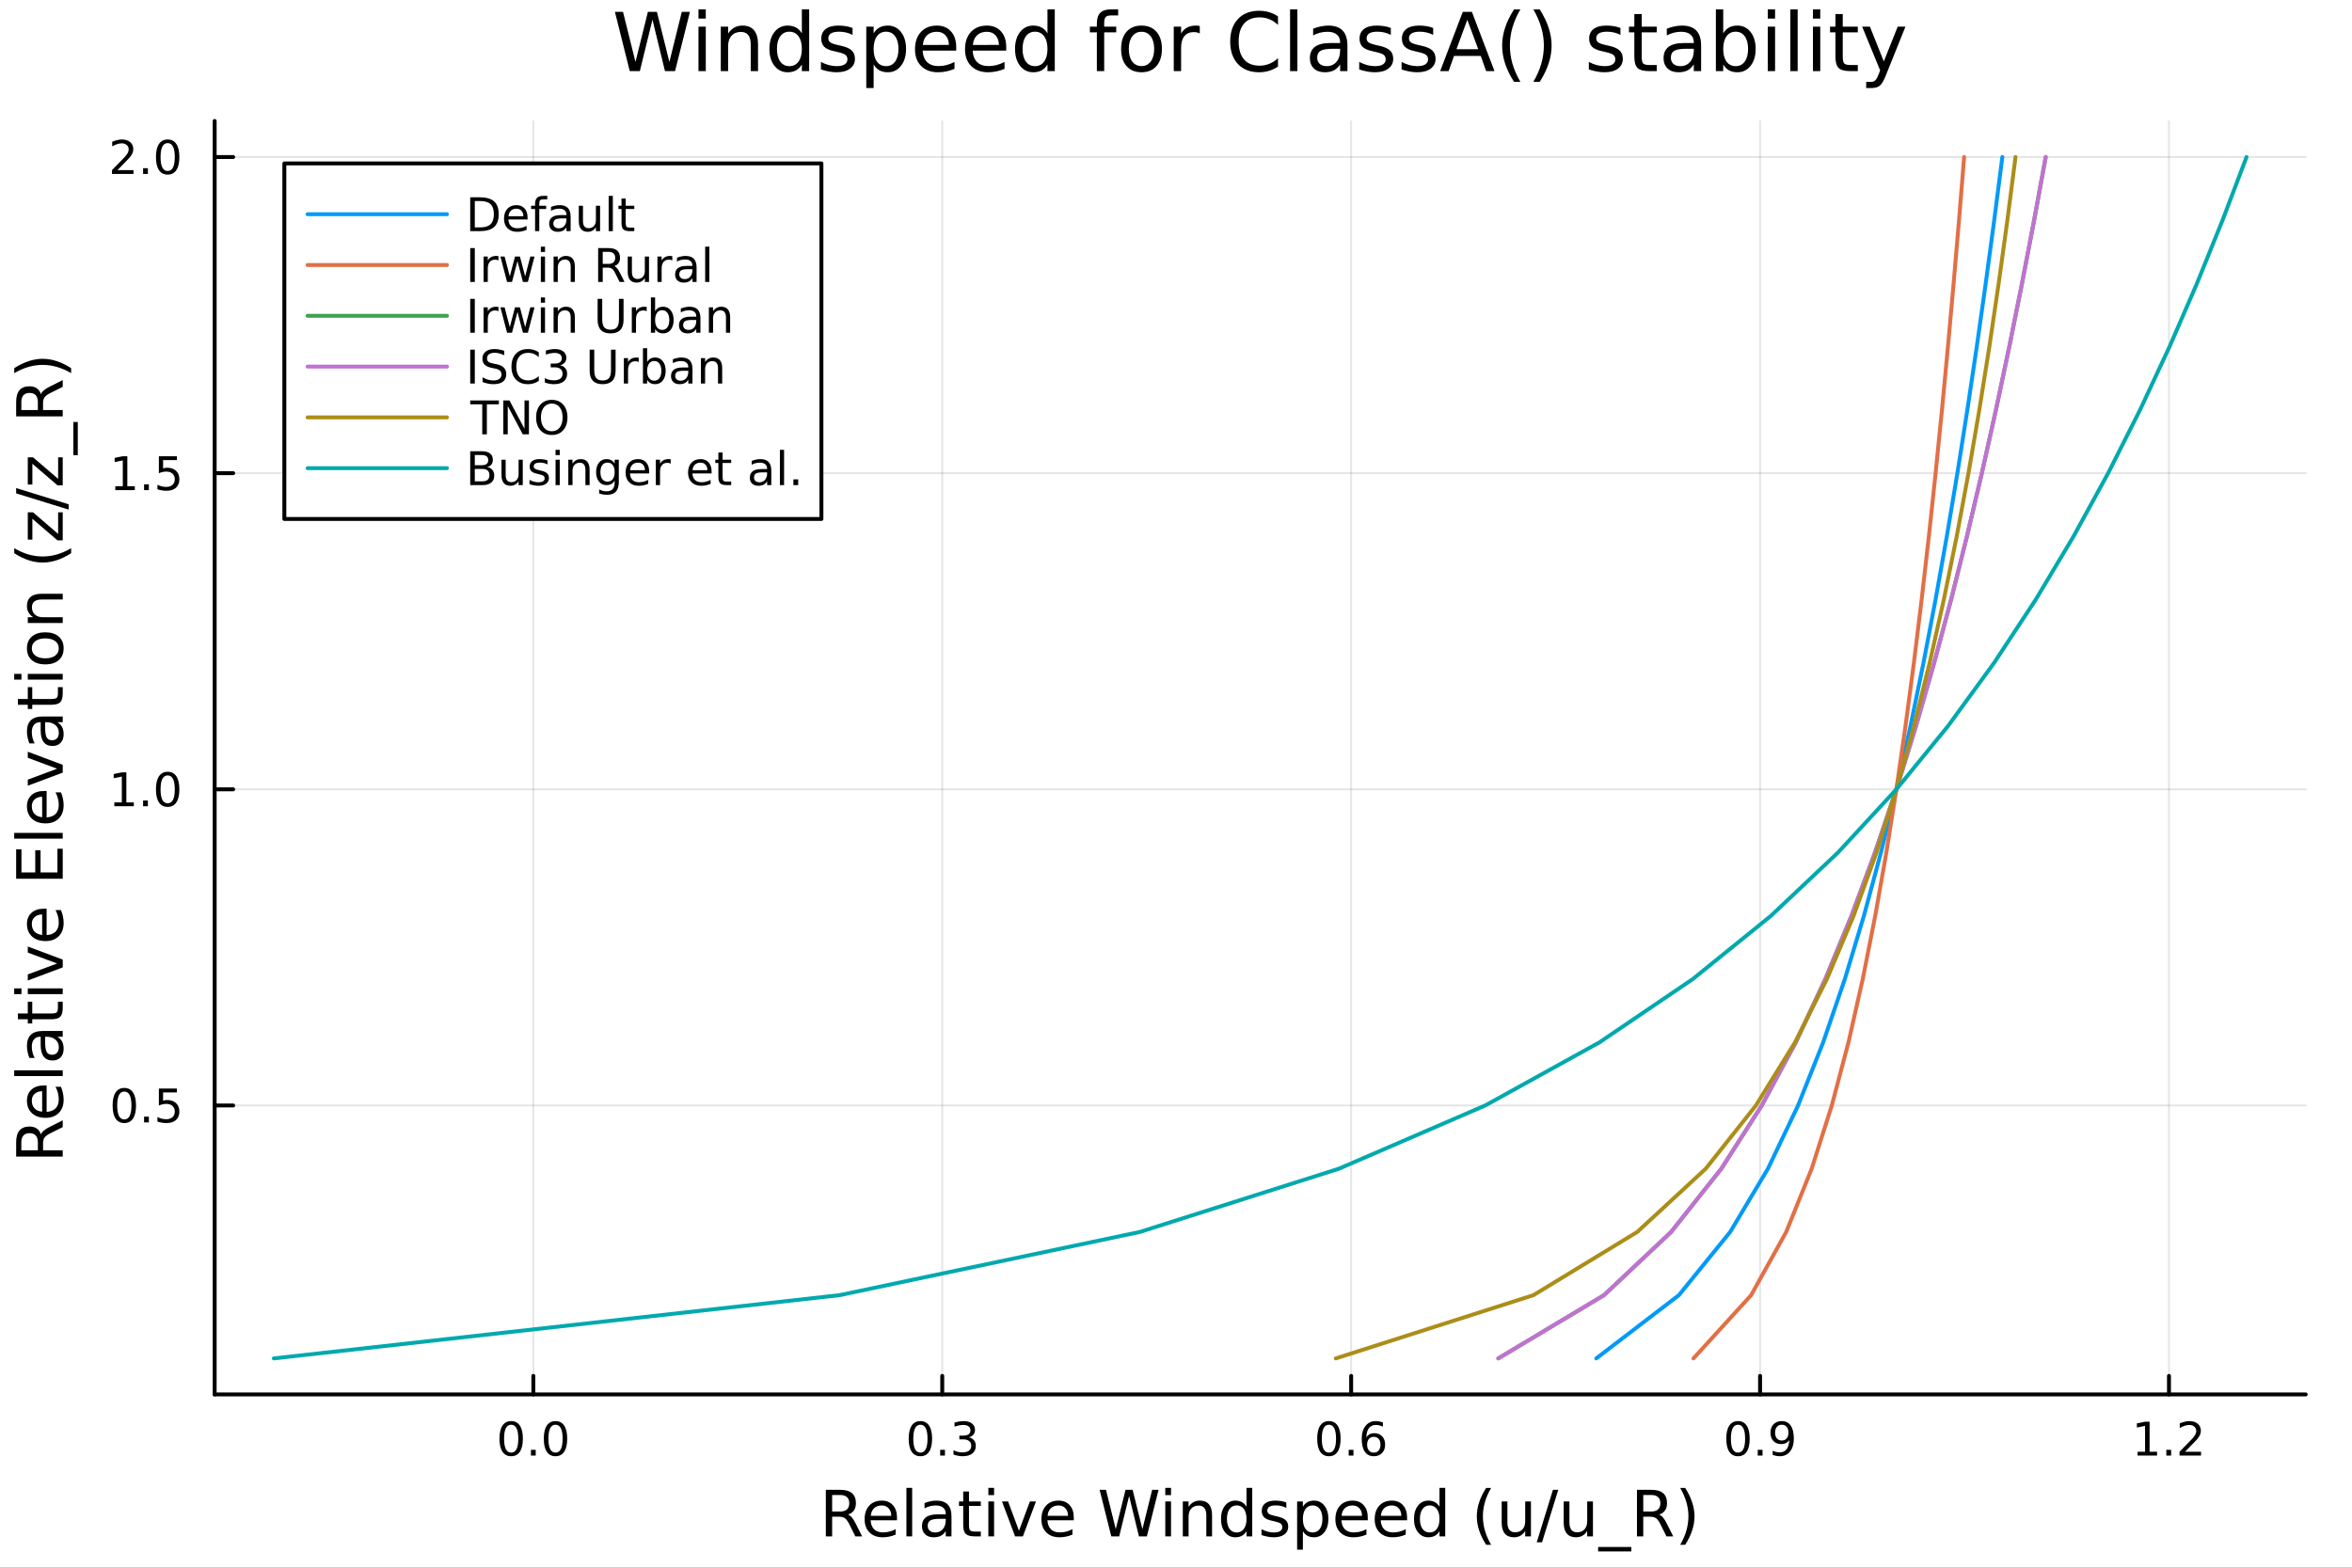 <?xml version="1.0" encoding="utf-8"?>
<svg xmlns="http://www.w3.org/2000/svg" xmlns:xlink="http://www.w3.org/1999/xlink" width="600" height="400" viewBox="0 0 2400 1600">
<rect x="0" y="0" width="2400" height="1600" fill="#333333" stroke="none"/>
<defs>
  <clipPath id="clip990">
    <rect x="0" y="0" width="2400" height="1600"/>
  </clipPath>
</defs>
<path clip-path="url(#clip990)" d="M0 1600 L2400 1600 L2400 0 L0 0  Z" fill="#ffffff" fill-rule="evenodd" fill-opacity="1"/>
<defs>
  <clipPath id="clip991">
    <rect x="480" y="0" width="1681" height="1600"/>
  </clipPath>
</defs>
<path clip-path="url(#clip990)" d="M219.033 1423.18 L2352.76 1423.18 L2352.76 123.472 L219.033 123.472  Z" fill="#ffffff" fill-rule="evenodd" fill-opacity="1"/>
<defs>
  <clipPath id="clip992">
    <rect x="219" y="123" width="2135" height="1301"/>
  </clipPath>
</defs>
<polyline clip-path="url(#clip992)" style="stroke:#000000; stroke-linecap:round; stroke-linejoin:round; stroke-width:2; stroke-opacity:0.1; fill:none" points="544.223,1423.18 544.223,123.472 "/>
<polyline clip-path="url(#clip992)" style="stroke:#000000; stroke-linecap:round; stroke-linejoin:round; stroke-width:2; stroke-opacity:0.1; fill:none" points="961.477,1423.18 961.477,123.472 "/>
<polyline clip-path="url(#clip992)" style="stroke:#000000; stroke-linecap:round; stroke-linejoin:round; stroke-width:2; stroke-opacity:0.1; fill:none" points="1378.73,1423.18 1378.73,123.472 "/>
<polyline clip-path="url(#clip992)" style="stroke:#000000; stroke-linecap:round; stroke-linejoin:round; stroke-width:2; stroke-opacity:0.1; fill:none" points="1795.99,1423.18 1795.99,123.472 "/>
<polyline clip-path="url(#clip992)" style="stroke:#000000; stroke-linecap:round; stroke-linejoin:round; stroke-width:2; stroke-opacity:0.1; fill:none" points="2213.24,1423.18 2213.24,123.472 "/>
<polyline clip-path="url(#clip992)" style="stroke:#000000; stroke-linecap:round; stroke-linejoin:round; stroke-width:2; stroke-opacity:0.1; fill:none" points="219.033,1128.26 2352.76,1128.26 "/>
<polyline clip-path="url(#clip992)" style="stroke:#000000; stroke-linecap:round; stroke-linejoin:round; stroke-width:2; stroke-opacity:0.1; fill:none" points="219.033,805.593 2352.76,805.593 "/>
<polyline clip-path="url(#clip992)" style="stroke:#000000; stroke-linecap:round; stroke-linejoin:round; stroke-width:2; stroke-opacity:0.1; fill:none" points="219.033,482.925 2352.76,482.925 "/>
<polyline clip-path="url(#clip992)" style="stroke:#000000; stroke-linecap:round; stroke-linejoin:round; stroke-width:2; stroke-opacity:0.1; fill:none" points="219.033,160.256 2352.76,160.256 "/>
<polyline clip-path="url(#clip990)" style="stroke:#000000; stroke-linecap:round; stroke-linejoin:round; stroke-width:4; stroke-opacity:1; fill:none" points="219.033,1423.18 2352.76,1423.18 "/>
<polyline clip-path="url(#clip990)" style="stroke:#000000; stroke-linecap:round; stroke-linejoin:round; stroke-width:4; stroke-opacity:1; fill:none" points="544.223,1423.18 544.223,1404.28 "/>
<polyline clip-path="url(#clip990)" style="stroke:#000000; stroke-linecap:round; stroke-linejoin:round; stroke-width:4; stroke-opacity:1; fill:none" points="961.477,1423.18 961.477,1404.28 "/>
<polyline clip-path="url(#clip990)" style="stroke:#000000; stroke-linecap:round; stroke-linejoin:round; stroke-width:4; stroke-opacity:1; fill:none" points="1378.73,1423.18 1378.73,1404.28 "/>
<polyline clip-path="url(#clip990)" style="stroke:#000000; stroke-linecap:round; stroke-linejoin:round; stroke-width:4; stroke-opacity:1; fill:none" points="1795.99,1423.18 1795.99,1404.28 "/>
<polyline clip-path="url(#clip990)" style="stroke:#000000; stroke-linecap:round; stroke-linejoin:round; stroke-width:4; stroke-opacity:1; fill:none" points="2213.24,1423.18 2213.24,1404.28 "/>
<path clip-path="url(#clip990)" d="M521.607 1454.1 Q517.996 1454.1 516.167 1457.66 Q514.362 1461.2 514.362 1468.33 Q514.362 1475.44 516.167 1479.01 Q517.996 1482.55 521.607 1482.55 Q525.242 1482.55 527.047 1479.01 Q528.876 1475.44 528.876 1468.33 Q528.876 1461.2 527.047 1457.66 Q525.242 1454.1 521.607 1454.1 M521.607 1450.39 Q527.417 1450.39 530.473 1455 Q533.552 1459.58 533.552 1468.33 Q533.552 1477.06 530.473 1481.67 Q527.417 1486.25 521.607 1486.25 Q515.797 1486.25 512.718 1481.67 Q509.663 1477.06 509.663 1468.33 Q509.663 1459.58 512.718 1455 Q515.797 1450.39 521.607 1450.39 Z" fill="#000000" fill-rule="nonzero" fill-opacity="1" /><path clip-path="url(#clip990)" d="M541.769 1479.7 L546.653 1479.7 L546.653 1485.58 L541.769 1485.58 L541.769 1479.7 Z" fill="#000000" fill-rule="nonzero" fill-opacity="1" /><path clip-path="url(#clip990)" d="M566.839 1454.1 Q563.227 1454.1 561.399 1457.66 Q559.593 1461.2 559.593 1468.33 Q559.593 1475.44 561.399 1479.01 Q563.227 1482.55 566.839 1482.55 Q570.473 1482.55 572.278 1479.01 Q574.107 1475.44 574.107 1468.33 Q574.107 1461.2 572.278 1457.66 Q570.473 1454.1 566.839 1454.1 M566.839 1450.39 Q572.649 1450.39 575.704 1455 Q578.783 1459.58 578.783 1468.33 Q578.783 1477.06 575.704 1481.67 Q572.649 1486.25 566.839 1486.25 Q561.028 1486.25 557.95 1481.67 Q554.894 1477.06 554.894 1468.33 Q554.894 1459.58 557.95 1455 Q561.028 1450.39 566.839 1450.39 Z" fill="#000000" fill-rule="nonzero" fill-opacity="1" /><path clip-path="url(#clip990)" d="M939.186 1454.1 Q935.575 1454.1 933.746 1457.66 Q931.94 1461.2 931.94 1468.33 Q931.94 1475.44 933.746 1479.01 Q935.575 1482.55 939.186 1482.55 Q942.82 1482.55 944.626 1479.01 Q946.454 1475.44 946.454 1468.33 Q946.454 1461.2 944.626 1457.66 Q942.82 1454.1 939.186 1454.1 M939.186 1450.39 Q944.996 1450.39 948.051 1455 Q951.13 1459.58 951.13 1468.33 Q951.13 1477.06 948.051 1481.67 Q944.996 1486.25 939.186 1486.25 Q933.376 1486.25 930.297 1481.67 Q927.241 1477.06 927.241 1468.33 Q927.241 1459.58 930.297 1455 Q933.376 1450.39 939.186 1450.39 Z" fill="#000000" fill-rule="nonzero" fill-opacity="1" /><path clip-path="url(#clip990)" d="M959.348 1479.7 L964.232 1479.7 L964.232 1485.58 L959.348 1485.58 L959.348 1479.7 Z" fill="#000000" fill-rule="nonzero" fill-opacity="1" /><path clip-path="url(#clip990)" d="M988.584 1466.95 Q991.94 1467.66 993.815 1469.93 Q995.713 1472.2 995.713 1475.53 Q995.713 1480.65 992.195 1483.45 Q988.676 1486.25 982.195 1486.25 Q980.019 1486.25 977.704 1485.81 Q975.412 1485.39 972.959 1484.54 L972.959 1480.02 Q974.903 1481.16 977.218 1481.74 Q979.533 1482.32 982.056 1482.32 Q986.454 1482.32 988.746 1480.58 Q991.06 1478.84 991.06 1475.53 Q991.06 1472.48 988.908 1470.77 Q986.778 1469.03 982.959 1469.03 L978.931 1469.03 L978.931 1465.19 L983.144 1465.19 Q986.593 1465.19 988.422 1463.82 Q990.25 1462.43 990.25 1459.84 Q990.25 1457.18 988.352 1455.77 Q986.477 1454.33 982.959 1454.33 Q981.037 1454.33 978.838 1454.75 Q976.639 1455.16 974 1456.04 L974 1451.88 Q976.662 1451.14 978.977 1450.77 Q981.315 1450.39 983.375 1450.39 Q988.699 1450.39 991.801 1452.83 Q994.903 1455.23 994.903 1459.35 Q994.903 1462.22 993.26 1464.21 Q991.616 1466.18 988.584 1466.95 Z" fill="#000000" fill-rule="nonzero" fill-opacity="1" /><path clip-path="url(#clip990)" d="M1356.04 1454.1 Q1352.42 1454.1 1350.6 1457.66 Q1348.79 1461.2 1348.79 1468.33 Q1348.79 1475.44 1350.6 1479.01 Q1352.42 1482.55 1356.04 1482.55 Q1359.67 1482.55 1361.47 1479.01 Q1363.3 1475.44 1363.3 1468.33 Q1363.3 1461.2 1361.47 1457.66 Q1359.67 1454.1 1356.04 1454.1 M1356.04 1450.39 Q1361.85 1450.39 1364.9 1455 Q1367.98 1459.58 1367.98 1468.33 Q1367.98 1477.06 1364.9 1481.67 Q1361.85 1486.25 1356.04 1486.25 Q1350.22 1486.25 1347.15 1481.67 Q1344.09 1477.06 1344.09 1468.33 Q1344.09 1459.58 1347.15 1455 Q1350.22 1450.39 1356.04 1450.39 Z" fill="#000000" fill-rule="nonzero" fill-opacity="1" /><path clip-path="url(#clip990)" d="M1376.2 1479.7 L1381.08 1479.7 L1381.08 1485.58 L1376.2 1485.58 L1376.2 1479.7 Z" fill="#000000" fill-rule="nonzero" fill-opacity="1" /><path clip-path="url(#clip990)" d="M1401.85 1466.44 Q1398.7 1466.44 1396.85 1468.59 Q1395.02 1470.74 1395.02 1474.49 Q1395.02 1478.22 1396.85 1480.39 Q1398.7 1482.55 1401.85 1482.55 Q1404.99 1482.55 1406.82 1480.39 Q1408.67 1478.22 1408.67 1474.49 Q1408.67 1470.74 1406.82 1468.59 Q1404.99 1466.44 1401.85 1466.44 M1411.13 1451.78 L1411.13 1456.04 Q1409.37 1455.21 1407.56 1454.77 Q1405.78 1454.33 1404.02 1454.33 Q1399.39 1454.33 1396.94 1457.45 Q1394.51 1460.58 1394.16 1466.9 Q1395.53 1464.89 1397.59 1463.82 Q1399.65 1462.73 1402.12 1462.73 Q1407.33 1462.73 1410.34 1465.9 Q1413.37 1469.05 1413.37 1474.49 Q1413.37 1479.82 1410.22 1483.03 Q1407.08 1486.25 1401.85 1486.25 Q1395.85 1486.25 1392.68 1481.67 Q1389.51 1477.06 1389.51 1468.33 Q1389.51 1460.14 1393.4 1455.28 Q1397.28 1450.39 1403.84 1450.39 Q1405.59 1450.39 1407.38 1450.74 Q1409.18 1451.09 1411.13 1451.78 Z" fill="#000000" fill-rule="nonzero" fill-opacity="1" /><path clip-path="url(#clip990)" d="M1773.46 1454.1 Q1769.85 1454.1 1768.02 1457.66 Q1766.22 1461.2 1766.22 1468.33 Q1766.22 1475.44 1768.02 1479.01 Q1769.85 1482.55 1773.46 1482.55 Q1777.1 1482.55 1778.9 1479.01 Q1780.73 1475.44 1780.73 1468.33 Q1780.73 1461.2 1778.9 1457.66 Q1777.1 1454.1 1773.46 1454.1 M1773.46 1450.39 Q1779.27 1450.39 1782.33 1455 Q1785.41 1459.58 1785.41 1468.33 Q1785.41 1477.06 1782.33 1481.67 Q1779.27 1486.25 1773.46 1486.25 Q1767.65 1486.25 1764.57 1481.67 Q1761.52 1477.06 1761.52 1468.33 Q1761.52 1459.58 1764.57 1455 Q1767.65 1450.39 1773.46 1450.39 Z" fill="#000000" fill-rule="nonzero" fill-opacity="1" /><path clip-path="url(#clip990)" d="M1793.63 1479.7 L1798.51 1479.7 L1798.51 1485.58 L1793.63 1485.58 L1793.63 1479.7 Z" fill="#000000" fill-rule="nonzero" fill-opacity="1" /><path clip-path="url(#clip990)" d="M1808.83 1484.86 L1808.83 1480.6 Q1810.59 1481.44 1812.4 1481.88 Q1814.2 1482.32 1815.94 1482.32 Q1820.57 1482.32 1823 1479.21 Q1825.45 1476.09 1825.8 1469.75 Q1824.46 1471.74 1822.4 1472.8 Q1820.34 1473.87 1817.84 1473.87 Q1812.65 1473.87 1809.62 1470.74 Q1806.61 1467.59 1806.61 1462.15 Q1806.61 1456.83 1809.76 1453.61 Q1812.91 1450.39 1818.14 1450.39 Q1824.13 1450.39 1827.28 1455 Q1830.45 1459.58 1830.45 1468.33 Q1830.45 1476.51 1826.56 1481.39 Q1822.7 1486.25 1816.15 1486.25 Q1814.39 1486.25 1812.58 1485.9 Q1810.78 1485.56 1808.83 1484.86 M1818.14 1470.21 Q1821.29 1470.21 1823.12 1468.06 Q1824.97 1465.9 1824.97 1462.15 Q1824.97 1458.43 1823.12 1456.27 Q1821.29 1454.1 1818.14 1454.1 Q1814.99 1454.1 1813.14 1456.27 Q1811.31 1458.43 1811.31 1462.15 Q1811.31 1465.9 1813.14 1468.06 Q1814.99 1470.21 1818.14 1470.21 Z" fill="#000000" fill-rule="nonzero" fill-opacity="1" /><path clip-path="url(#clip990)" d="M2181.19 1481.64 L2188.83 1481.64 L2188.83 1455.28 L2180.52 1456.95 L2180.52 1452.69 L2188.78 1451.02 L2193.46 1451.02 L2193.46 1481.64 L2201.1 1481.64 L2201.1 1485.58 L2181.19 1485.58 L2181.19 1481.64 Z" fill="#000000" fill-rule="nonzero" fill-opacity="1" /><path clip-path="url(#clip990)" d="M2210.54 1479.7 L2215.43 1479.7 L2215.43 1485.58 L2210.54 1485.58 L2210.54 1479.7 Z" fill="#000000" fill-rule="nonzero" fill-opacity="1" /><path clip-path="url(#clip990)" d="M2229.64 1481.64 L2245.96 1481.64 L2245.96 1485.58 L2224.02 1485.58 L2224.02 1481.64 Q2226.68 1478.89 2231.26 1474.26 Q2235.87 1469.61 2237.05 1468.27 Q2239.29 1465.74 2240.17 1464.01 Q2241.08 1462.25 2241.08 1460.56 Q2241.08 1457.8 2239.13 1456.07 Q2237.21 1454.33 2234.11 1454.33 Q2231.91 1454.33 2229.46 1455.09 Q2227.03 1455.86 2224.25 1457.41 L2224.25 1452.69 Q2227.07 1451.55 2229.53 1450.97 Q2231.98 1450.39 2234.02 1450.39 Q2239.39 1450.39 2242.58 1453.08 Q2245.78 1455.77 2245.78 1460.26 Q2245.78 1462.39 2244.96 1464.31 Q2244.18 1466.2 2242.07 1468.8 Q2241.49 1469.47 2238.39 1472.69 Q2235.29 1475.88 2229.64 1481.64 Z" fill="#000000" fill-rule="nonzero" fill-opacity="1" /><path clip-path="url(#clip990)" d="M865.233 1545.76 Q867.301 1546.46 869.243 1548.76 Q871.216 1551.05 873.19 1555.06 L879.715 1568.04 L872.808 1568.04 L866.729 1555.85 Q864.373 1551.08 862.145 1549.52 Q859.949 1547.96 856.13 1547.96 L849.127 1547.96 L849.127 1568.04 L842.698 1568.04 L842.698 1520.52 L857.212 1520.52 Q865.36 1520.52 869.37 1523.93 Q873.381 1527.34 873.381 1534.21 Q873.381 1538.7 871.28 1541.66 Q869.211 1544.62 865.233 1545.76 M849.127 1525.81 L849.127 1542.68 L857.212 1542.68 Q861.859 1542.68 864.214 1540.54 Q866.601 1538.38 866.601 1534.21 Q866.601 1530.04 864.214 1527.94 Q861.859 1525.81 857.212 1525.81 L849.127 1525.81 Z" fill="#000000" fill-rule="nonzero" fill-opacity="1" /><path clip-path="url(#clip990)" d="M915.299 1548.76 L915.299 1551.62 L888.372 1551.62 Q888.754 1557.67 892 1560.85 Q895.279 1564 901.103 1564 Q904.477 1564 907.628 1563.17 Q910.811 1562.35 913.93 1560.69 L913.93 1566.23 Q910.779 1567.57 907.469 1568.27 Q904.159 1568.97 900.753 1568.97 Q892.223 1568.97 887.226 1564 Q882.261 1559.04 882.261 1550.57 Q882.261 1541.82 886.972 1536.69 Q891.714 1531.54 899.735 1531.54 Q906.928 1531.54 911.098 1536.18 Q915.299 1540.8 915.299 1548.76 M909.442 1547.04 Q909.379 1542.23 906.737 1539.37 Q904.127 1536.5 899.798 1536.5 Q894.897 1536.5 891.937 1539.27 Q889.009 1542.04 888.563 1547.07 L909.442 1547.04 Z" fill="#000000" fill-rule="nonzero" fill-opacity="1" /><path clip-path="url(#clip990)" d="M924.911 1518.52 L930.768 1518.52 L930.768 1568.04 L924.911 1568.04 L924.911 1518.52 Z" fill="#000000" fill-rule="nonzero" fill-opacity="1" /><path clip-path="url(#clip990)" d="M959.222 1550.12 Q952.125 1550.12 949.387 1551.75 Q946.65 1553.37 946.65 1557.29 Q946.65 1560.4 948.687 1562.25 Q950.756 1564.07 954.289 1564.07 Q959.159 1564.07 962.087 1560.63 Q965.047 1557.16 965.047 1551.43 L965.047 1550.12 L959.222 1550.12 M970.903 1547.71 L970.903 1568.04 L965.047 1568.04 L965.047 1562.63 Q963.042 1565.88 960.05 1567.44 Q957.058 1568.97 952.729 1568.97 Q947.255 1568.97 944.008 1565.91 Q940.794 1562.82 940.794 1557.67 Q940.794 1551.65 944.804 1548.6 Q948.846 1545.54 956.835 1545.54 L965.047 1545.54 L965.047 1544.97 Q965.047 1540.93 962.373 1538.73 Q959.732 1536.5 954.925 1536.5 Q951.87 1536.5 948.973 1537.23 Q946.077 1537.97 943.403 1539.43 L943.403 1534.02 Q946.618 1532.78 949.642 1532.17 Q952.666 1531.54 955.53 1531.54 Q963.264 1531.54 967.084 1535.55 Q970.903 1539.56 970.903 1547.71 Z" fill="#000000" fill-rule="nonzero" fill-opacity="1" /><path clip-path="url(#clip990)" d="M988.759 1522.27 L988.759 1532.4 L1000.82 1532.4 L1000.82 1536.95 L988.759 1536.95 L988.759 1556.3 Q988.759 1560.66 989.937 1561.9 Q991.146 1563.14 994.807 1563.14 L1000.82 1563.14 L1000.82 1568.04 L994.807 1568.04 Q988.027 1568.04 985.449 1565.53 Q982.871 1562.98 982.871 1556.3 L982.871 1536.95 L978.574 1536.95 L978.574 1532.4 L982.871 1532.4 L982.871 1522.27 L988.759 1522.27 Z" fill="#000000" fill-rule="nonzero" fill-opacity="1" /><path clip-path="url(#clip990)" d="M1008.52 1532.4 L1014.38 1532.4 L1014.38 1568.04 L1008.52 1568.04 L1008.52 1532.4 M1008.52 1518.52 L1014.38 1518.52 L1014.38 1525.93 L1008.52 1525.93 L1008.52 1518.52 Z" fill="#000000" fill-rule="nonzero" fill-opacity="1" /><path clip-path="url(#clip990)" d="M1022.43 1532.4 L1028.64 1532.4 L1039.78 1562.31 L1050.92 1532.4 L1057.13 1532.4 L1043.76 1568.04 L1035.8 1568.04 L1022.43 1532.4 Z" fill="#000000" fill-rule="nonzero" fill-opacity="1" /><path clip-path="url(#clip990)" d="M1095.7 1548.76 L1095.7 1551.62 L1068.78 1551.62 Q1069.16 1557.67 1072.4 1560.85 Q1075.68 1564 1081.51 1564 Q1084.88 1564 1088.03 1563.17 Q1091.22 1562.35 1094.33 1560.69 L1094.33 1566.23 Q1091.18 1567.57 1087.87 1568.27 Q1084.56 1568.97 1081.16 1568.97 Q1072.63 1568.97 1067.63 1564 Q1062.67 1559.04 1062.67 1550.57 Q1062.67 1541.82 1067.38 1536.69 Q1072.12 1531.54 1080.14 1531.54 Q1087.33 1531.54 1091.5 1536.18 Q1095.7 1540.8 1095.7 1548.76 M1089.85 1547.04 Q1089.78 1542.23 1087.14 1539.37 Q1084.53 1536.5 1080.2 1536.5 Q1075.3 1536.5 1072.34 1539.27 Q1069.41 1542.04 1068.97 1547.07 L1089.85 1547.04 Z" fill="#000000" fill-rule="nonzero" fill-opacity="1" /><path clip-path="url(#clip990)" d="M1122.06 1520.52 L1128.55 1520.52 L1138.54 1560.69 L1148.51 1520.52 L1155.73 1520.52 L1165.73 1560.69 L1175.69 1520.52 L1182.21 1520.52 L1170.28 1568.04 L1162.19 1568.04 L1152.17 1526.79 L1142.05 1568.04 L1133.96 1568.04 L1122.06 1520.52 Z" fill="#000000" fill-rule="nonzero" fill-opacity="1" /><path clip-path="url(#clip990)" d="M1189.06 1532.4 L1194.91 1532.4 L1194.91 1568.04 L1189.06 1568.04 L1189.06 1532.4 M1189.06 1518.52 L1194.91 1518.52 L1194.91 1525.93 L1189.06 1525.93 L1189.06 1518.52 Z" fill="#000000" fill-rule="nonzero" fill-opacity="1" /><path clip-path="url(#clip990)" d="M1236.8 1546.53 L1236.8 1568.04 L1230.94 1568.04 L1230.94 1546.72 Q1230.94 1541.66 1228.97 1539.14 Q1227 1536.63 1223.05 1536.63 Q1218.31 1536.63 1215.57 1539.65 Q1212.83 1542.68 1212.83 1547.9 L1212.83 1568.04 L1206.94 1568.04 L1206.94 1532.4 L1212.83 1532.4 L1212.83 1537.93 Q1214.93 1534.72 1217.77 1533.13 Q1220.63 1531.54 1224.35 1531.54 Q1230.5 1531.54 1233.65 1535.36 Q1236.8 1539.14 1236.8 1546.53 Z" fill="#000000" fill-rule="nonzero" fill-opacity="1" /><path clip-path="url(#clip990)" d="M1271.94 1537.81 L1271.94 1518.52 L1277.79 1518.52 L1277.79 1568.04 L1271.94 1568.04 L1271.94 1562.7 Q1270.09 1565.88 1267.26 1567.44 Q1264.46 1568.97 1260.51 1568.97 Q1254.05 1568.97 1249.98 1563.81 Q1245.93 1558.65 1245.93 1550.25 Q1245.93 1541.85 1249.98 1536.69 Q1254.05 1531.54 1260.51 1531.54 Q1264.46 1531.54 1267.26 1533.1 Q1270.09 1534.62 1271.94 1537.81 M1251.98 1550.25 Q1251.98 1556.71 1254.62 1560.4 Q1257.3 1564.07 1261.94 1564.07 Q1266.59 1564.07 1269.26 1560.4 Q1271.94 1556.71 1271.94 1550.25 Q1271.94 1543.79 1269.26 1540.13 Q1266.59 1536.44 1261.94 1536.44 Q1257.3 1536.44 1254.62 1540.13 Q1251.98 1543.79 1251.98 1550.25 Z" fill="#000000" fill-rule="nonzero" fill-opacity="1" /><path clip-path="url(#clip990)" d="M1312.58 1533.45 L1312.58 1538.98 Q1310.1 1537.71 1307.43 1537.07 Q1304.75 1536.44 1301.89 1536.44 Q1297.53 1536.44 1295.33 1537.77 Q1293.17 1539.11 1293.17 1541.79 Q1293.17 1543.82 1294.73 1545 Q1296.29 1546.15 1301 1547.2 L1303 1547.64 Q1309.24 1548.98 1311.85 1551.43 Q1314.49 1553.85 1314.49 1558.21 Q1314.49 1563.17 1310.55 1566.07 Q1306.63 1568.97 1299.76 1568.97 Q1296.89 1568.97 1293.77 1568.39 Q1290.68 1567.85 1287.25 1566.74 L1287.25 1560.69 Q1290.49 1562.38 1293.64 1563.24 Q1296.8 1564.07 1299.88 1564.07 Q1304.02 1564.07 1306.25 1562.66 Q1308.48 1561.23 1308.48 1558.65 Q1308.48 1556.27 1306.85 1554.99 Q1305.26 1553.72 1299.82 1552.54 L1297.78 1552.07 Q1292.34 1550.92 1289.92 1548.56 Q1287.5 1546.18 1287.5 1542.04 Q1287.5 1537.01 1291.07 1534.27 Q1294.63 1531.54 1301.19 1531.54 Q1304.43 1531.54 1307.3 1532.01 Q1310.16 1532.49 1312.58 1533.45 Z" fill="#000000" fill-rule="nonzero" fill-opacity="1" /><path clip-path="url(#clip990)" d="M1329.48 1562.7 L1329.48 1581.6 L1323.6 1581.6 L1323.6 1532.4 L1329.48 1532.4 L1329.48 1537.81 Q1331.33 1534.62 1334.13 1533.1 Q1336.96 1531.54 1340.88 1531.54 Q1347.37 1531.54 1351.41 1536.69 Q1355.49 1541.85 1355.49 1550.25 Q1355.49 1558.65 1351.41 1563.81 Q1347.37 1568.97 1340.88 1568.97 Q1336.96 1568.97 1334.13 1567.44 Q1331.33 1565.88 1329.48 1562.7 M1349.41 1550.25 Q1349.41 1543.79 1346.73 1540.13 Q1344.09 1536.44 1339.45 1536.44 Q1334.8 1536.44 1332.13 1540.13 Q1329.48 1543.79 1329.48 1550.25 Q1329.48 1556.71 1332.13 1560.4 Q1334.8 1564.07 1339.45 1564.07 Q1344.09 1564.07 1346.73 1560.4 Q1349.41 1556.71 1349.41 1550.25 Z" fill="#000000" fill-rule="nonzero" fill-opacity="1" /><path clip-path="url(#clip990)" d="M1395.69 1548.76 L1395.69 1551.62 L1368.76 1551.62 Q1369.14 1557.67 1372.39 1560.85 Q1375.67 1564 1381.49 1564 Q1384.87 1564 1388.02 1563.17 Q1391.2 1562.35 1394.32 1560.69 L1394.32 1566.23 Q1391.17 1567.57 1387.86 1568.27 Q1384.55 1568.97 1381.14 1568.97 Q1372.61 1568.97 1367.61 1564 Q1362.65 1559.04 1362.65 1550.57 Q1362.65 1541.82 1367.36 1536.69 Q1372.1 1531.54 1380.12 1531.54 Q1387.32 1531.54 1391.49 1536.18 Q1395.69 1540.8 1395.69 1548.76 M1389.83 1547.04 Q1389.77 1542.23 1387.13 1539.37 Q1384.52 1536.5 1380.19 1536.5 Q1375.28 1536.5 1372.32 1539.27 Q1369.4 1542.04 1368.95 1547.07 L1389.83 1547.04 Z" fill="#000000" fill-rule="nonzero" fill-opacity="1" /><path clip-path="url(#clip990)" d="M1435.79 1548.76 L1435.79 1551.62 L1408.86 1551.62 Q1409.25 1557.67 1412.49 1560.85 Q1415.77 1564 1421.6 1564 Q1424.97 1564 1428.12 1563.17 Q1431.3 1562.35 1434.42 1560.69 L1434.42 1566.23 Q1431.27 1567.57 1427.96 1568.27 Q1424.65 1568.97 1421.25 1568.97 Q1412.72 1568.97 1407.72 1564 Q1402.75 1559.04 1402.75 1550.57 Q1402.75 1541.82 1407.46 1536.69 Q1412.21 1531.54 1420.23 1531.54 Q1427.42 1531.54 1431.59 1536.18 Q1435.79 1540.8 1435.79 1548.76 M1429.93 1547.04 Q1429.87 1542.23 1427.23 1539.37 Q1424.62 1536.5 1420.29 1536.5 Q1415.39 1536.5 1412.43 1539.27 Q1409.5 1542.04 1409.05 1547.07 L1429.93 1547.04 Z" fill="#000000" fill-rule="nonzero" fill-opacity="1" /><path clip-path="url(#clip990)" d="M1468.86 1537.81 L1468.86 1518.52 L1474.72 1518.52 L1474.72 1568.04 L1468.86 1568.04 L1468.86 1562.7 Q1467.01 1565.88 1464.18 1567.44 Q1461.38 1568.97 1457.43 1568.97 Q1450.97 1568.97 1446.9 1563.81 Q1442.86 1558.65 1442.86 1550.25 Q1442.86 1541.85 1446.9 1536.69 Q1450.97 1531.54 1457.43 1531.54 Q1461.38 1531.54 1464.18 1533.1 Q1467.01 1534.62 1468.86 1537.81 M1448.9 1550.25 Q1448.9 1556.71 1451.55 1560.4 Q1454.22 1564.07 1458.87 1564.07 Q1463.51 1564.07 1466.19 1560.4 Q1468.86 1556.71 1468.86 1550.25 Q1468.86 1543.79 1466.19 1540.13 Q1463.51 1536.44 1458.87 1536.44 Q1454.22 1536.44 1451.55 1540.13 Q1448.9 1543.79 1448.9 1550.25 Z" fill="#000000" fill-rule="nonzero" fill-opacity="1" /><path clip-path="url(#clip990)" d="M1521.57 1518.58 Q1517.3 1525.9 1515.23 1533.06 Q1513.17 1540.23 1513.17 1547.58 Q1513.17 1554.93 1515.23 1562.16 Q1517.34 1569.35 1521.57 1576.64 L1516.48 1576.64 Q1511.7 1569.16 1509.31 1561.93 Q1506.96 1554.71 1506.96 1547.58 Q1506.96 1540.48 1509.31 1533.29 Q1511.67 1526.09 1516.48 1518.58 L1521.57 1518.58 Z" fill="#000000" fill-rule="nonzero" fill-opacity="1" /><path clip-path="url(#clip990)" d="M1532.33 1553.98 L1532.33 1532.4 L1538.18 1532.4 L1538.18 1553.75 Q1538.18 1558.81 1540.16 1561.36 Q1542.13 1563.87 1546.08 1563.87 Q1550.82 1563.87 1553.56 1560.85 Q1556.33 1557.83 1556.33 1552.61 L1556.33 1532.4 L1562.18 1532.4 L1562.18 1568.04 L1556.33 1568.04 L1556.33 1562.57 Q1554.19 1565.82 1551.36 1567.41 Q1548.56 1568.97 1544.84 1568.97 Q1538.69 1568.97 1535.51 1565.15 Q1532.33 1561.33 1532.33 1553.98 M1547.06 1531.54 L1547.06 1531.54 Z" fill="#000000" fill-rule="nonzero" fill-opacity="1" /><path clip-path="url(#clip990)" d="M1584.65 1520.52 L1590.06 1520.52 L1573.51 1574.09 L1568.1 1574.09 L1584.65 1520.52 Z" fill="#000000" fill-rule="nonzero" fill-opacity="1" /><path clip-path="url(#clip990)" d="M1595.6 1553.98 L1595.6 1532.4 L1601.46 1532.4 L1601.46 1553.75 Q1601.46 1558.81 1603.43 1561.36 Q1605.41 1563.87 1609.35 1563.87 Q1614.09 1563.87 1616.83 1560.85 Q1619.6 1557.83 1619.6 1552.61 L1619.6 1532.4 L1625.46 1532.4 L1625.46 1568.04 L1619.6 1568.04 L1619.6 1562.57 Q1617.47 1565.82 1614.64 1567.41 Q1611.83 1568.97 1608.11 1568.97 Q1601.97 1568.97 1598.78 1565.15 Q1595.6 1561.33 1595.6 1553.98 M1610.34 1531.54 L1610.34 1531.54 Z" fill="#000000" fill-rule="nonzero" fill-opacity="1" /><path clip-path="url(#clip990)" d="M1664.61 1578.87 L1664.61 1583.42 L1630.74 1583.42 L1630.74 1578.87 L1664.61 1578.87 Z" fill="#000000" fill-rule="nonzero" fill-opacity="1" /><path clip-path="url(#clip990)" d="M1692.9 1545.76 Q1694.97 1546.46 1696.91 1548.76 Q1698.89 1551.05 1700.86 1555.06 L1707.38 1568.04 L1700.48 1568.04 L1694.4 1555.85 Q1692.04 1551.08 1689.81 1549.52 Q1687.62 1547.96 1683.8 1547.96 L1676.8 1547.96 L1676.8 1568.04 L1670.37 1568.04 L1670.37 1520.52 L1684.88 1520.52 Q1693.03 1520.52 1697.04 1523.93 Q1701.05 1527.34 1701.05 1534.21 Q1701.05 1538.7 1698.95 1541.66 Q1696.88 1544.62 1692.9 1545.76 M1676.8 1525.81 L1676.8 1542.68 L1684.88 1542.68 Q1689.53 1542.68 1691.88 1540.54 Q1694.27 1538.38 1694.27 1534.21 Q1694.27 1530.04 1691.88 1527.94 Q1689.53 1525.81 1684.88 1525.81 L1676.8 1525.81 Z" fill="#000000" fill-rule="nonzero" fill-opacity="1" /><path clip-path="url(#clip990)" d="M1714.48 1518.58 L1719.57 1518.58 Q1724.35 1526.09 1726.7 1533.29 Q1729.09 1540.48 1729.09 1547.58 Q1729.09 1554.71 1726.7 1561.93 Q1724.35 1569.16 1719.57 1576.64 L1714.48 1576.64 Q1718.71 1569.35 1720.78 1562.16 Q1722.88 1554.93 1722.88 1547.58 Q1722.88 1540.23 1720.78 1533.06 Q1718.71 1525.9 1714.48 1518.58 Z" fill="#000000" fill-rule="nonzero" fill-opacity="1" /><polyline clip-path="url(#clip990)" style="stroke:#000000; stroke-linecap:round; stroke-linejoin:round; stroke-width:4; stroke-opacity:1; fill:none" points="219.033,1423.18 219.033,123.472 "/>
<polyline clip-path="url(#clip990)" style="stroke:#000000; stroke-linecap:round; stroke-linejoin:round; stroke-width:4; stroke-opacity:1; fill:none" points="219.033,1128.26 237.931,1128.26 "/>
<polyline clip-path="url(#clip990)" style="stroke:#000000; stroke-linecap:round; stroke-linejoin:round; stroke-width:4; stroke-opacity:1; fill:none" points="219.033,805.593 237.931,805.593 "/>
<polyline clip-path="url(#clip990)" style="stroke:#000000; stroke-linecap:round; stroke-linejoin:round; stroke-width:4; stroke-opacity:1; fill:none" points="219.033,482.925 237.931,482.925 "/>
<polyline clip-path="url(#clip990)" style="stroke:#000000; stroke-linecap:round; stroke-linejoin:round; stroke-width:4; stroke-opacity:1; fill:none" points="219.033,160.256 237.931,160.256 "/>
<path clip-path="url(#clip990)" d="M126.853 1114.06 Q123.242 1114.06 121.413 1117.62 Q119.607 1121.17 119.607 1128.3 Q119.607 1135.4 121.413 1138.97 Q123.242 1142.51 126.853 1142.51 Q130.487 1142.51 132.292 1138.97 Q134.121 1135.4 134.121 1128.3 Q134.121 1121.17 132.292 1117.62 Q130.487 1114.06 126.853 1114.06 M126.853 1110.36 Q132.663 1110.36 135.718 1114.96 Q138.797 1119.55 138.797 1128.3 Q138.797 1137.02 135.718 1141.63 Q132.663 1146.21 126.853 1146.21 Q121.043 1146.21 117.964 1141.63 Q114.908 1137.02 114.908 1128.3 Q114.908 1119.55 117.964 1114.96 Q121.043 1110.36 126.853 1110.36 Z" fill="#000000" fill-rule="nonzero" fill-opacity="1" /><path clip-path="url(#clip990)" d="M147.015 1139.66 L151.899 1139.66 L151.899 1145.54 L147.015 1145.54 L147.015 1139.66 Z" fill="#000000" fill-rule="nonzero" fill-opacity="1" /><path clip-path="url(#clip990)" d="M162.13 1110.98 L180.487 1110.98 L180.487 1114.92 L166.413 1114.92 L166.413 1123.39 Q167.431 1123.04 168.45 1122.88 Q169.468 1122.69 170.487 1122.69 Q176.274 1122.69 179.653 1125.87 Q183.033 1129.04 183.033 1134.45 Q183.033 1140.03 179.561 1143.13 Q176.089 1146.21 169.769 1146.21 Q167.593 1146.21 165.325 1145.84 Q163.079 1145.47 160.672 1144.73 L160.672 1140.03 Q162.755 1141.17 164.977 1141.72 Q167.2 1142.28 169.677 1142.28 Q173.681 1142.28 176.019 1140.17 Q178.357 1138.06 178.357 1134.45 Q178.357 1130.84 176.019 1128.74 Q173.681 1126.63 169.677 1126.63 Q167.802 1126.63 165.927 1127.05 Q164.075 1127.46 162.13 1128.34 L162.13 1110.98 Z" fill="#000000" fill-rule="nonzero" fill-opacity="1" /><path clip-path="url(#clip990)" d="M116.668 818.938 L124.306 818.938 L124.306 792.572 L115.996 794.239 L115.996 789.979 L124.26 788.313 L128.936 788.313 L128.936 818.938 L136.575 818.938 L136.575 822.873 L116.668 822.873 L116.668 818.938 Z" fill="#000000" fill-rule="nonzero" fill-opacity="1" /><path clip-path="url(#clip990)" d="M146.019 816.993 L150.903 816.993 L150.903 822.873 L146.019 822.873 L146.019 816.993 Z" fill="#000000" fill-rule="nonzero" fill-opacity="1" /><path clip-path="url(#clip990)" d="M171.089 791.391 Q167.477 791.391 165.649 794.956 Q163.843 798.498 163.843 805.628 Q163.843 812.734 165.649 816.299 Q167.477 819.84 171.089 819.84 Q174.723 819.84 176.528 816.299 Q178.357 812.734 178.357 805.628 Q178.357 798.498 176.528 794.956 Q174.723 791.391 171.089 791.391 M171.089 787.688 Q176.899 787.688 179.954 792.294 Q183.033 796.878 183.033 805.628 Q183.033 814.354 179.954 818.961 Q176.899 823.544 171.089 823.544 Q165.278 823.544 162.2 818.961 Q159.144 814.354 159.144 805.628 Q159.144 796.878 162.2 792.294 Q165.278 787.688 171.089 787.688 Z" fill="#000000" fill-rule="nonzero" fill-opacity="1" /><path clip-path="url(#clip990)" d="M117.663 496.269 L125.302 496.269 L125.302 469.904 L116.992 471.57 L116.992 467.311 L125.255 465.645 L129.931 465.645 L129.931 496.269 L137.57 496.269 L137.57 500.205 L117.663 500.205 L117.663 496.269 Z" fill="#000000" fill-rule="nonzero" fill-opacity="1" /><path clip-path="url(#clip990)" d="M147.015 494.325 L151.899 494.325 L151.899 500.205 L147.015 500.205 L147.015 494.325 Z" fill="#000000" fill-rule="nonzero" fill-opacity="1" /><path clip-path="url(#clip990)" d="M162.13 465.645 L180.487 465.645 L180.487 469.58 L166.413 469.58 L166.413 478.052 Q167.431 477.705 168.45 477.543 Q169.468 477.357 170.487 477.357 Q176.274 477.357 179.653 480.529 Q183.033 483.7 183.033 489.117 Q183.033 494.695 179.561 497.797 Q176.089 500.876 169.769 500.876 Q167.593 500.876 165.325 500.505 Q163.079 500.135 160.672 499.394 L160.672 494.695 Q162.755 495.83 164.977 496.385 Q167.2 496.941 169.677 496.941 Q173.681 496.941 176.019 494.834 Q178.357 492.728 178.357 489.117 Q178.357 485.506 176.019 483.399 Q173.681 481.293 169.677 481.293 Q167.802 481.293 165.927 481.709 Q164.075 482.126 162.13 483.006 L162.13 465.645 Z" fill="#000000" fill-rule="nonzero" fill-opacity="1" /><path clip-path="url(#clip990)" d="M119.885 173.601 L136.204 173.601 L136.204 177.536 L114.26 177.536 L114.26 173.601 Q116.922 170.847 121.505 166.217 Q126.112 161.564 127.292 160.222 Q129.538 157.698 130.417 155.962 Q131.32 154.203 131.32 152.513 Q131.32 149.759 129.376 148.023 Q127.455 146.286 124.353 146.286 Q122.154 146.286 119.7 147.05 Q117.269 147.814 114.492 149.365 L114.492 144.643 Q117.316 143.509 119.769 142.93 Q122.223 142.351 124.26 142.351 Q129.63 142.351 132.825 145.036 Q136.019 147.722 136.019 152.212 Q136.019 154.342 135.209 156.263 Q134.422 158.161 132.316 160.754 Q131.737 161.425 128.635 164.643 Q125.533 167.837 119.885 173.601 Z" fill="#000000" fill-rule="nonzero" fill-opacity="1" /><path clip-path="url(#clip990)" d="M146.019 171.657 L150.903 171.657 L150.903 177.536 L146.019 177.536 L146.019 171.657 Z" fill="#000000" fill-rule="nonzero" fill-opacity="1" /><path clip-path="url(#clip990)" d="M171.089 146.055 Q167.477 146.055 165.649 149.62 Q163.843 153.161 163.843 160.291 Q163.843 167.397 165.649 170.962 Q167.477 174.504 171.089 174.504 Q174.723 174.504 176.528 170.962 Q178.357 167.397 178.357 160.291 Q178.357 153.161 176.528 149.62 Q174.723 146.055 171.089 146.055 M171.089 142.351 Q176.899 142.351 179.954 146.958 Q183.033 151.541 183.033 160.291 Q183.033 169.018 179.954 173.624 Q176.899 178.208 171.089 178.208 Q165.278 178.208 162.2 173.624 Q159.144 169.018 159.144 160.291 Q159.144 151.541 162.2 146.958 Q165.278 142.351 171.089 142.351 Z" fill="#000000" fill-rule="nonzero" fill-opacity="1" /><path clip-path="url(#clip990)" d="M41.724 1157.91 Q42.424 1155.84 44.716 1153.9 Q47.008 1151.93 51.018 1149.95 L64.004 1143.43 L64.004 1150.33 L51.814 1156.41 Q47.039 1158.77 45.48 1161 Q43.92 1163.19 43.92 1167.01 L43.92 1174.02 L64.004 1174.02 L64.004 1180.44 L16.484 1180.44 L16.484 1165.93 Q16.484 1157.78 19.89 1153.77 Q23.296 1149.76 30.17 1149.76 Q34.658 1149.76 37.618 1151.86 Q40.578 1153.93 41.724 1157.91 M21.768 1174.02 L38.637 1174.02 L38.637 1165.93 Q38.637 1161.28 36.504 1158.93 Q34.34 1156.54 30.17 1156.54 Q26.001 1156.54 23.9 1158.93 Q21.768 1161.28 21.768 1165.93 L21.768 1174.02 Z" fill="#000000" fill-rule="nonzero" fill-opacity="1" /><path clip-path="url(#clip990)" d="M44.716 1107.84 L47.581 1107.84 L47.581 1134.77 Q53.628 1134.39 56.811 1131.14 Q59.962 1127.86 59.962 1122.04 Q59.962 1118.67 59.134 1115.51 Q58.307 1112.33 56.652 1109.21 L62.19 1109.21 Q63.527 1112.36 64.227 1115.67 Q64.927 1118.98 64.927 1122.39 Q64.927 1130.92 59.962 1135.92 Q54.997 1140.88 46.53 1140.88 Q37.777 1140.88 32.653 1136.17 Q27.497 1131.43 27.497 1123.41 Q27.497 1116.21 32.144 1112.05 Q36.759 1107.84 44.716 1107.84 M42.997 1113.7 Q38.191 1113.76 35.327 1116.41 Q32.462 1119.02 32.462 1123.34 Q32.462 1128.25 35.231 1131.21 Q38 1134.13 43.029 1134.58 L42.997 1113.7 Z" fill="#000000" fill-rule="nonzero" fill-opacity="1" /><path clip-path="url(#clip990)" d="M14.479 1098.23 L14.479 1092.38 L64.004 1092.38 L64.004 1098.23 L14.479 1098.23 Z" fill="#000000" fill-rule="nonzero" fill-opacity="1" /><path clip-path="url(#clip990)" d="M46.085 1063.92 Q46.085 1071.02 47.708 1073.76 Q49.331 1076.49 53.246 1076.49 Q56.365 1076.49 58.211 1074.46 Q60.026 1072.39 60.026 1068.85 Q60.026 1063.98 56.588 1061.06 Q53.119 1058.1 47.39 1058.1 L46.085 1058.1 L46.085 1063.92 M43.666 1052.24 L64.004 1052.24 L64.004 1058.1 L58.593 1058.1 Q61.84 1060.1 63.399 1063.09 Q64.927 1066.08 64.927 1070.41 Q64.927 1075.89 61.872 1079.13 Q58.784 1082.35 53.628 1082.35 Q47.612 1082.35 44.557 1078.34 Q41.501 1074.3 41.501 1066.31 L41.501 1058.1 L40.928 1058.1 Q36.886 1058.1 34.69 1060.77 Q32.462 1063.41 32.462 1068.22 Q32.462 1071.27 33.194 1074.17 Q33.926 1077.07 35.39 1079.74 L29.98 1079.74 Q28.738 1076.52 28.133 1073.5 Q27.497 1070.48 27.497 1067.61 Q27.497 1059.88 31.507 1056.06 Q35.518 1052.24 43.666 1052.24 Z" fill="#000000" fill-rule="nonzero" fill-opacity="1" /><path clip-path="url(#clip990)" d="M18.235 1034.38 L28.356 1034.38 L28.356 1022.32 L32.908 1022.32 L32.908 1034.38 L52.259 1034.38 Q56.62 1034.38 57.861 1033.21 Q59.103 1032 59.103 1028.34 L59.103 1022.32 L64.004 1022.32 L64.004 1028.34 Q64.004 1035.12 61.49 1037.69 Q58.943 1040.27 52.259 1040.27 L32.908 1040.27 L32.908 1044.57 L28.356 1044.57 L28.356 1040.27 L18.235 1040.27 L18.235 1034.38 Z" fill="#000000" fill-rule="nonzero" fill-opacity="1" /><path clip-path="url(#clip990)" d="M28.356 1014.62 L28.356 1008.76 L64.004 1008.76 L64.004 1014.62 L28.356 1014.62 M14.479 1014.62 L14.479 1008.76 L21.895 1008.76 L21.895 1014.62 L14.479 1014.62 Z" fill="#000000" fill-rule="nonzero" fill-opacity="1" /><path clip-path="url(#clip990)" d="M28.356 1000.71 L28.356 994.502 L58.275 983.362 L28.356 972.222 L28.356 966.016 L64.004 979.384 L64.004 987.341 L28.356 1000.71 Z" fill="#000000" fill-rule="nonzero" fill-opacity="1" /><path clip-path="url(#clip990)" d="M44.716 927.44 L47.581 927.44 L47.581 954.367 Q53.628 953.985 56.811 950.738 Q59.962 947.46 59.962 941.635 Q59.962 938.261 59.134 935.11 Q58.307 931.928 56.652 928.808 L62.19 928.808 Q63.527 931.959 64.227 935.27 Q64.927 938.58 64.927 941.985 Q64.927 950.515 59.962 955.513 Q54.997 960.478 46.53 960.478 Q37.777 960.478 32.653 955.767 Q27.497 951.025 27.497 943.004 Q27.497 935.811 32.144 931.641 Q36.759 927.44 44.716 927.44 M42.997 933.296 Q38.191 933.36 35.327 936.002 Q32.462 938.612 32.462 942.94 Q32.462 947.842 35.231 950.802 Q38 953.73 43.029 954.176 L42.997 933.296 Z" fill="#000000" fill-rule="nonzero" fill-opacity="1" /><path clip-path="url(#clip990)" d="M16.484 896.853 L16.484 866.806 L21.895 866.806 L21.895 890.423 L35.963 890.423 L35.963 867.793 L41.374 867.793 L41.374 890.423 L58.593 890.423 L58.593 866.233 L64.004 866.233 L64.004 896.853 L16.484 896.853 Z" fill="#000000" fill-rule="nonzero" fill-opacity="1" /><path clip-path="url(#clip990)" d="M14.479 855.921 L14.479 850.065 L64.004 850.065 L64.004 855.921 L14.479 855.921 Z" fill="#000000" fill-rule="nonzero" fill-opacity="1" /><path clip-path="url(#clip990)" d="M44.716 807.319 L47.581 807.319 L47.581 834.246 Q53.628 833.864 56.811 830.617 Q59.962 827.339 59.962 821.514 Q59.962 818.141 59.134 814.99 Q58.307 811.807 56.652 808.687 L62.19 808.687 Q63.527 811.839 64.227 815.149 Q64.927 818.459 64.927 821.864 Q64.927 830.395 59.962 835.392 Q54.997 840.357 46.53 840.357 Q37.777 840.357 32.653 835.646 Q27.497 830.904 27.497 822.883 Q27.497 815.69 32.144 811.52 Q36.759 807.319 44.716 807.319 M42.997 813.175 Q38.191 813.239 35.327 815.881 Q32.462 818.491 32.462 822.819 Q32.462 827.721 35.231 830.681 Q38 833.609 43.029 834.055 L42.997 813.175 Z" fill="#000000" fill-rule="nonzero" fill-opacity="1" /><path clip-path="url(#clip990)" d="M28.356 801.908 L28.356 795.701 L58.275 784.561 L28.356 773.421 L28.356 767.215 L64.004 780.583 L64.004 788.54 L28.356 801.908 Z" fill="#000000" fill-rule="nonzero" fill-opacity="1" /><path clip-path="url(#clip990)" d="M46.085 742.93 Q46.085 750.027 47.708 752.765 Q49.331 755.502 53.246 755.502 Q56.365 755.502 58.211 753.465 Q60.026 751.396 60.026 747.863 Q60.026 742.993 56.588 740.065 Q53.119 737.105 47.39 737.105 L46.085 737.105 L46.085 742.93 M43.666 731.249 L64.004 731.249 L64.004 737.105 L58.593 737.105 Q61.84 739.11 63.399 742.102 Q64.927 745.094 64.927 749.423 Q64.927 754.897 61.872 758.144 Q58.784 761.358 53.628 761.358 Q47.612 761.358 44.557 757.348 Q41.501 753.306 41.501 745.317 L41.501 737.105 L40.928 737.105 Q36.886 737.105 34.69 739.779 Q32.462 742.42 32.462 747.227 Q32.462 750.282 33.194 753.179 Q33.926 756.075 35.39 758.749 L29.98 758.749 Q28.738 755.534 28.133 752.51 Q27.497 749.486 27.497 746.622 Q27.497 738.888 31.507 735.068 Q35.518 731.249 43.666 731.249 Z" fill="#000000" fill-rule="nonzero" fill-opacity="1" /><path clip-path="url(#clip990)" d="M18.235 713.393 L28.356 713.393 L28.356 701.33 L32.908 701.33 L32.908 713.393 L52.259 713.393 Q56.62 713.393 57.861 712.215 Q59.103 711.006 59.103 707.345 L59.103 701.33 L64.004 701.33 L64.004 707.345 Q64.004 714.125 61.49 716.703 Q58.943 719.281 52.259 719.281 L32.908 719.281 L32.908 723.578 L28.356 723.578 L28.356 719.281 L18.235 719.281 L18.235 713.393 Z" fill="#000000" fill-rule="nonzero" fill-opacity="1" /><path clip-path="url(#clip990)" d="M28.356 693.627 L28.356 687.771 L64.004 687.771 L64.004 693.627 L28.356 693.627 M14.479 693.627 L14.479 687.771 L21.895 687.771 L21.895 693.627 L14.479 693.627 Z" fill="#000000" fill-rule="nonzero" fill-opacity="1" /><path clip-path="url(#clip990)" d="M32.462 661.703 Q32.462 666.414 36.154 669.151 Q39.815 671.888 46.212 671.888 Q52.609 671.888 56.302 669.183 Q59.962 666.446 59.962 661.703 Q59.962 657.025 56.27 654.287 Q52.578 651.55 46.212 651.55 Q39.878 651.55 36.186 654.287 Q32.462 657.025 32.462 661.703 M27.497 661.703 Q27.497 654.064 32.462 649.704 Q37.427 645.343 46.212 645.343 Q54.965 645.343 59.962 649.704 Q64.927 654.064 64.927 661.703 Q64.927 669.374 59.962 673.735 Q54.965 678.063 46.212 678.063 Q37.427 678.063 32.462 673.735 Q27.497 669.374 27.497 661.703 Z" fill="#000000" fill-rule="nonzero" fill-opacity="1" /><path clip-path="url(#clip990)" d="M42.488 606.003 L64.004 606.003 L64.004 611.86 L42.679 611.86 Q37.618 611.86 35.104 613.833 Q32.589 615.807 32.589 619.753 Q32.589 624.496 35.613 627.233 Q38.637 629.97 43.857 629.97 L64.004 629.97 L64.004 635.859 L28.356 635.859 L28.356 629.97 L33.894 629.97 Q30.68 627.87 29.088 625.037 Q27.497 622.172 27.497 618.448 Q27.497 612.305 31.316 609.154 Q35.104 606.003 42.488 606.003 Z" fill="#000000" fill-rule="nonzero" fill-opacity="1" /><path clip-path="url(#clip990)" d="M14.543 559.534 Q21.863 563.799 29.025 565.868 Q36.186 567.936 43.538 567.936 Q50.891 567.936 58.116 565.868 Q65.309 563.767 72.598 559.534 L72.598 564.626 Q65.118 569.401 57.893 571.788 Q50.668 574.143 43.538 574.143 Q36.441 574.143 29.247 571.788 Q22.054 569.432 14.543 564.626 L14.543 559.534 Z" fill="#000000" fill-rule="nonzero" fill-opacity="1" /><path clip-path="url(#clip990)" d="M28.356 550.717 L28.356 522.899 L33.703 522.899 L59.325 544.924 L59.325 522.899 L64.004 522.899 L64.004 551.513 L58.657 551.513 L33.035 529.488 L33.035 550.717 L28.356 550.717 Z" fill="#000000" fill-rule="nonzero" fill-opacity="1" /><path clip-path="url(#clip990)" d="M16.484 503.547 L16.484 498.136 L70.052 514.687 L70.052 520.098 L16.484 503.547 Z" fill="#000000" fill-rule="nonzero" fill-opacity="1" /><path clip-path="url(#clip990)" d="M28.356 494.54 L28.356 466.722 L33.703 466.722 L59.325 488.747 L59.325 466.722 L64.004 466.722 L64.004 495.336 L58.657 495.336 L33.035 473.31 L33.035 494.54 L28.356 494.54 Z" fill="#000000" fill-rule="nonzero" fill-opacity="1" /><path clip-path="url(#clip990)" d="M74.826 430.692 L79.377 430.692 L79.377 464.557 L74.826 464.557 L74.826 430.692 Z" fill="#000000" fill-rule="nonzero" fill-opacity="1" /><path clip-path="url(#clip990)" d="M41.724 402.396 Q42.424 400.327 44.716 398.386 Q47.008 396.412 51.018 394.439 L64.004 387.914 L64.004 394.821 L51.814 400.9 Q47.039 403.256 45.48 405.484 Q43.92 407.68 43.92 411.499 L43.92 418.501 L64.004 418.501 L64.004 424.931 L16.484 424.931 L16.484 410.417 Q16.484 402.269 19.89 398.259 Q23.296 394.248 30.17 394.248 Q34.658 394.248 37.618 396.349 Q40.578 398.418 41.724 402.396 M21.768 418.501 L38.637 418.501 L38.637 410.417 Q38.637 405.77 36.504 403.415 Q34.34 401.028 30.17 401.028 Q26.001 401.028 23.9 403.415 Q21.768 405.77 21.768 410.417 L21.768 418.501 Z" fill="#000000" fill-rule="nonzero" fill-opacity="1" /><path clip-path="url(#clip990)" d="M14.543 380.817 L14.543 375.724 Q22.054 370.95 29.247 368.594 Q36.441 366.207 43.538 366.207 Q50.668 366.207 57.893 368.594 Q65.118 370.95 72.598 375.724 L72.598 380.817 Q65.309 376.583 58.116 374.514 Q50.891 372.414 43.538 372.414 Q36.186 372.414 29.025 374.514 Q21.863 376.583 14.543 380.817 Z" fill="#000000" fill-rule="nonzero" fill-opacity="1" /><path clip-path="url(#clip990)" d="M627.46 12.096 L635.724 12.096 L648.444 63.218 L661.123 12.096 L670.319 12.096 L683.039 63.218 L695.718 12.096 L704.023 12.096 L688.832 72.576 L678.542 72.576 L665.782 20.076 L652.9 72.576 L642.611 72.576 L627.46 12.096 Z" fill="#000000" fill-rule="nonzero" fill-opacity="1" /><path clip-path="url(#clip990)" d="M712.732 27.206 L720.186 27.206 L720.186 72.576 L712.732 72.576 L712.732 27.206 M712.732 9.544 L720.186 9.544 L720.186 18.983 L712.732 18.983 L712.732 9.544 Z" fill="#000000" fill-rule="nonzero" fill-opacity="1" /><path clip-path="url(#clip990)" d="M773.496 45.192 L773.496 72.576 L766.042 72.576 L766.042 45.435 Q766.042 38.994 763.53 35.794 Q761.019 32.594 755.996 32.594 Q749.96 32.594 746.476 36.442 Q742.992 40.29 742.992 46.934 L742.992 72.576 L735.498 72.576 L735.498 27.206 L742.992 27.206 L742.992 34.254 Q745.666 30.163 749.271 28.138 Q752.917 26.112 757.657 26.112 Q765.475 26.112 769.485 30.973 Q773.496 35.794 773.496 45.192 Z" fill="#000000" fill-rule="nonzero" fill-opacity="1" /><path clip-path="url(#clip990)" d="M818.218 34.092 L818.218 9.544 L825.671 9.544 L825.671 72.576 L818.218 72.576 L818.218 65.77 Q815.868 69.821 812.263 71.806 Q808.698 73.751 803.675 73.751 Q795.451 73.751 790.266 67.188 Q785.122 60.626 785.122 49.931 Q785.122 39.237 790.266 32.675 Q795.451 26.112 803.675 26.112 Q808.698 26.112 812.263 28.097 Q815.868 30.041 818.218 34.092 M792.818 49.931 Q792.818 58.155 796.181 62.854 Q799.583 67.512 805.498 67.512 Q811.412 67.512 814.815 62.854 Q818.218 58.155 818.218 49.931 Q818.218 41.708 814.815 37.05 Q811.412 32.35 805.498 32.35 Q799.583 32.35 796.181 37.05 Q792.818 41.708 792.818 49.931 Z" fill="#000000" fill-rule="nonzero" fill-opacity="1" /><path clip-path="url(#clip990)" d="M869.948 28.543 L869.948 35.591 Q866.788 33.971 863.385 33.161 Q859.982 32.35 856.337 32.35 Q850.787 32.35 847.992 34.052 Q845.237 35.753 845.237 39.156 Q845.237 41.749 847.222 43.248 Q849.207 44.706 855.202 46.043 L857.754 46.61 Q865.694 48.311 869.016 51.43 Q872.378 54.509 872.378 60.059 Q872.378 66.378 867.355 70.064 Q862.372 73.751 853.622 73.751 Q849.977 73.751 846.007 73.022 Q842.077 72.333 837.702 70.915 L837.702 63.218 Q841.834 65.365 845.845 66.459 Q849.855 67.512 853.784 67.512 Q859.051 67.512 861.886 65.73 Q864.722 63.907 864.722 60.626 Q864.722 57.588 862.656 55.967 Q860.63 54.347 853.703 52.848 L851.111 52.24 Q844.184 50.782 841.105 47.785 Q838.026 44.746 838.026 39.48 Q838.026 33.08 842.563 29.596 Q847.1 26.112 855.445 26.112 Q859.577 26.112 863.223 26.72 Q866.869 27.327 869.948 28.543 Z" fill="#000000" fill-rule="nonzero" fill-opacity="1" /><path clip-path="url(#clip990)" d="M891.458 65.77 L891.458 89.833 L883.964 89.833 L883.964 27.206 L891.458 27.206 L891.458 34.092 Q893.807 30.041 897.372 28.097 Q900.978 26.112 905.96 26.112 Q914.224 26.112 919.369 32.675 Q924.554 39.237 924.554 49.931 Q924.554 60.626 919.369 67.188 Q914.224 73.751 905.96 73.751 Q900.978 73.751 897.372 71.806 Q893.807 69.821 891.458 65.77 M916.817 49.931 Q916.817 41.708 913.414 37.05 Q910.052 32.35 904.137 32.35 Q898.223 32.35 894.82 37.05 Q891.458 41.708 891.458 49.931 Q891.458 58.155 894.82 62.854 Q898.223 67.512 904.137 67.512 Q910.052 67.512 913.414 62.854 Q916.817 58.155 916.817 49.931 Z" fill="#000000" fill-rule="nonzero" fill-opacity="1" /><path clip-path="url(#clip990)" d="M975.717 48.028 L975.717 51.673 L941.446 51.673 Q941.932 59.37 946.064 63.421 Q950.236 67.431 957.65 67.431 Q961.944 67.431 965.954 66.378 Q970.005 65.325 973.975 63.218 L973.975 70.267 Q969.964 71.968 965.751 72.86 Q961.539 73.751 957.204 73.751 Q946.348 73.751 939.988 67.431 Q933.668 61.112 933.668 50.337 Q933.668 39.197 939.664 32.675 Q945.699 26.112 955.908 26.112 Q965.063 26.112 970.369 32.026 Q975.717 37.9 975.717 48.028 M968.263 45.84 Q968.182 39.723 964.82 36.077 Q961.498 32.431 955.989 32.431 Q949.75 32.431 945.983 35.956 Q942.256 39.48 941.689 45.88 L968.263 45.84 Z" fill="#000000" fill-rule="nonzero" fill-opacity="1" /><path clip-path="url(#clip990)" d="M1026.76 48.028 L1026.76 51.673 L992.487 51.673 Q992.974 59.37 997.105 63.421 Q1001.28 67.431 1008.69 67.431 Q1012.99 67.431 1017 66.378 Q1021.05 65.325 1025.02 63.218 L1025.02 70.267 Q1021.01 71.968 1016.79 72.86 Q1012.58 73.751 1008.25 73.751 Q997.389 73.751 991.029 67.431 Q984.71 61.112 984.71 50.337 Q984.71 39.197 990.705 32.675 Q996.741 26.112 1006.95 26.112 Q1016.1 26.112 1021.41 32.026 Q1026.76 37.9 1026.76 48.028 M1019.3 45.84 Q1019.22 39.723 1015.86 36.077 Q1012.54 32.431 1007.03 32.431 Q1000.79 32.431 997.024 35.956 Q993.298 39.48 992.73 45.88 L1019.3 45.84 Z" fill="#000000" fill-rule="nonzero" fill-opacity="1" /><path clip-path="url(#clip990)" d="M1068.85 34.092 L1068.85 9.544 L1076.3 9.544 L1076.3 72.576 L1068.85 72.576 L1068.85 65.77 Q1066.5 69.821 1062.89 71.806 Q1059.33 73.751 1054.3 73.751 Q1046.08 73.751 1040.9 67.188 Q1035.75 60.626 1035.75 49.931 Q1035.75 39.237 1040.9 32.675 Q1046.08 26.112 1054.3 26.112 Q1059.33 26.112 1062.89 28.097 Q1066.5 30.041 1068.85 34.092 M1043.45 49.931 Q1043.45 58.155 1046.81 62.854 Q1050.21 67.512 1056.13 67.512 Q1062.04 67.512 1065.44 62.854 Q1068.85 58.155 1068.85 49.931 Q1068.85 41.708 1065.44 37.05 Q1062.04 32.35 1056.13 32.35 Q1050.21 32.35 1046.81 37.05 Q1043.45 41.708 1043.45 49.931 Z" fill="#000000" fill-rule="nonzero" fill-opacity="1" /><path clip-path="url(#clip990)" d="M1140.99 9.544 L1140.99 15.742 L1133.86 15.742 Q1129.85 15.742 1128.27 17.362 Q1126.73 18.983 1126.73 23.195 L1126.73 27.206 L1139.01 27.206 L1139.01 32.999 L1126.73 32.999 L1126.73 72.576 L1119.24 72.576 L1119.24 32.999 L1112.11 32.999 L1112.11 27.206 L1119.24 27.206 L1119.24 24.046 Q1119.24 16.471 1122.76 13.028 Q1126.29 9.544 1133.95 9.544 L1140.99 9.544 Z" fill="#000000" fill-rule="nonzero" fill-opacity="1" /><path clip-path="url(#clip990)" d="M1164.81 32.431 Q1158.82 32.431 1155.33 37.131 Q1151.85 41.789 1151.85 49.931 Q1151.85 58.074 1155.29 62.773 Q1158.78 67.431 1164.81 67.431 Q1170.77 67.431 1174.25 62.732 Q1177.74 58.033 1177.74 49.931 Q1177.74 41.87 1174.25 37.171 Q1170.77 32.431 1164.81 32.431 M1164.81 26.112 Q1174.54 26.112 1180.08 32.431 Q1185.63 38.751 1185.63 49.931 Q1185.63 61.071 1180.08 67.431 Q1174.54 73.751 1164.81 73.751 Q1155.05 73.751 1149.5 67.431 Q1143.99 61.071 1143.99 49.931 Q1143.99 38.751 1149.5 32.431 Q1155.05 26.112 1164.81 26.112 Z" fill="#000000" fill-rule="nonzero" fill-opacity="1" /><path clip-path="url(#clip990)" d="M1224.28 34.173 Q1223.02 33.444 1221.53 33.12 Q1220.07 32.756 1218.28 32.756 Q1211.97 32.756 1208.56 36.888 Q1205.2 40.979 1205.2 48.676 L1205.2 72.576 L1197.71 72.576 L1197.71 27.206 L1205.2 27.206 L1205.2 34.254 Q1207.55 30.122 1211.32 28.138 Q1215.08 26.112 1220.47 26.112 Q1221.24 26.112 1222.17 26.234 Q1223.11 26.315 1224.24 26.517 L1224.28 34.173 Z" fill="#000000" fill-rule="nonzero" fill-opacity="1" /><path clip-path="url(#clip990)" d="M1304.08 16.755 L1304.08 25.383 Q1299.95 21.535 1295.25 19.631 Q1290.59 17.727 1285.33 17.727 Q1274.96 17.727 1269.45 24.087 Q1263.94 30.406 1263.94 42.397 Q1263.94 54.347 1269.45 60.707 Q1274.96 67.026 1285.33 67.026 Q1290.59 67.026 1295.25 65.122 Q1299.95 63.218 1304.08 59.37 L1304.08 67.918 Q1299.79 70.834 1294.97 72.292 Q1290.19 73.751 1284.84 73.751 Q1271.11 73.751 1263.21 65.365 Q1255.31 56.94 1255.31 42.397 Q1255.31 27.814 1263.21 19.428 Q1271.11 11.002 1284.84 11.002 Q1290.27 11.002 1295.05 12.461 Q1299.87 13.878 1304.08 16.755 Z" fill="#000000" fill-rule="nonzero" fill-opacity="1" /><path clip-path="url(#clip990)" d="M1316.4 9.544 L1323.85 9.544 L1323.85 72.576 L1316.4 72.576 L1316.4 9.544 Z" fill="#000000" fill-rule="nonzero" fill-opacity="1" /><path clip-path="url(#clip990)" d="M1360.07 49.769 Q1351.03 49.769 1347.55 51.835 Q1344.07 53.901 1344.07 58.884 Q1344.07 62.854 1346.66 65.203 Q1349.29 67.512 1353.79 67.512 Q1359.99 67.512 1363.71 63.137 Q1367.48 58.722 1367.48 51.43 L1367.48 49.769 L1360.07 49.769 M1374.93 46.691 L1374.93 72.576 L1367.48 72.576 L1367.48 65.689 Q1364.93 69.821 1361.12 71.806 Q1357.31 73.751 1351.8 73.751 Q1344.84 73.751 1340.7 69.862 Q1336.61 65.933 1336.61 59.37 Q1336.61 51.714 1341.72 47.825 Q1346.86 43.936 1357.03 43.936 L1367.48 43.936 L1367.48 43.207 Q1367.48 38.062 1364.08 35.267 Q1360.71 32.431 1354.6 32.431 Q1350.71 32.431 1347.02 33.363 Q1343.34 34.295 1339.93 36.158 L1339.93 29.272 Q1344.02 27.692 1347.87 26.922 Q1351.72 26.112 1355.37 26.112 Q1365.21 26.112 1370.07 31.216 Q1374.93 36.32 1374.93 46.691 Z" fill="#000000" fill-rule="nonzero" fill-opacity="1" /><path clip-path="url(#clip990)" d="M1419.21 28.543 L1419.21 35.591 Q1416.05 33.971 1412.65 33.161 Q1409.24 32.35 1405.6 32.35 Q1400.05 32.35 1397.25 34.052 Q1394.5 35.753 1394.5 39.156 Q1394.5 41.749 1396.48 43.248 Q1398.47 44.706 1404.46 46.043 L1407.02 46.61 Q1414.96 48.311 1418.28 51.43 Q1421.64 54.509 1421.64 60.059 Q1421.64 66.378 1416.62 70.064 Q1411.63 73.751 1402.88 73.751 Q1399.24 73.751 1395.27 73.022 Q1391.34 72.333 1386.96 70.915 L1386.96 63.218 Q1391.1 65.365 1395.11 66.459 Q1399.12 67.512 1403.05 67.512 Q1408.31 67.512 1411.15 65.73 Q1413.98 63.907 1413.98 60.626 Q1413.98 57.588 1411.92 55.967 Q1409.89 54.347 1402.97 52.848 L1400.37 52.24 Q1393.45 50.782 1390.37 47.785 Q1387.29 44.746 1387.29 39.48 Q1387.29 33.08 1391.83 29.596 Q1396.36 26.112 1404.71 26.112 Q1408.84 26.112 1412.49 26.72 Q1416.13 27.327 1419.21 28.543 Z" fill="#000000" fill-rule="nonzero" fill-opacity="1" /><path clip-path="url(#clip990)" d="M1462.43 28.543 L1462.43 35.591 Q1459.27 33.971 1455.87 33.161 Q1452.47 32.35 1448.82 32.35 Q1443.27 32.35 1440.48 34.052 Q1437.72 35.753 1437.72 39.156 Q1437.72 41.749 1439.71 43.248 Q1441.69 44.706 1447.69 46.043 L1450.24 46.61 Q1458.18 48.311 1461.5 51.43 Q1464.86 54.509 1464.86 60.059 Q1464.86 66.378 1459.84 70.064 Q1454.86 73.751 1446.11 73.751 Q1442.46 73.751 1438.49 73.022 Q1434.56 72.333 1430.19 70.915 L1430.19 63.218 Q1434.32 65.365 1438.33 66.459 Q1442.34 67.512 1446.27 67.512 Q1451.54 67.512 1454.37 65.73 Q1457.21 63.907 1457.21 60.626 Q1457.21 57.588 1455.14 55.967 Q1453.12 54.347 1446.19 52.848 L1443.6 52.24 Q1436.67 50.782 1433.59 47.785 Q1430.51 44.746 1430.51 39.48 Q1430.51 33.08 1435.05 29.596 Q1439.59 26.112 1447.93 26.112 Q1452.06 26.112 1455.71 26.72 Q1459.35 27.327 1462.43 28.543 Z" fill="#000000" fill-rule="nonzero" fill-opacity="1" /><path clip-path="url(#clip990)" d="M1497.27 20.157 L1486.17 50.255 L1508.41 50.255 L1497.27 20.157 M1492.65 12.096 L1501.93 12.096 L1524.98 72.576 L1516.47 72.576 L1510.96 57.061 L1483.7 57.061 L1478.19 72.576 L1469.56 72.576 L1492.65 12.096 Z" fill="#000000" fill-rule="nonzero" fill-opacity="1" /><path clip-path="url(#clip990)" d="M1551.39 9.625 Q1545.96 18.942 1543.33 28.057 Q1540.7 37.171 1540.7 46.529 Q1540.7 55.886 1543.33 65.082 Q1546 74.237 1551.39 83.513 L1544.91 83.513 Q1538.83 73.994 1535.79 64.798 Q1532.8 55.603 1532.8 46.529 Q1532.8 37.495 1535.79 28.34 Q1538.79 19.185 1544.91 9.625 L1551.39 9.625 Z" fill="#000000" fill-rule="nonzero" fill-opacity="1" /><path clip-path="url(#clip990)" d="M1564.68 9.625 L1571.16 9.625 Q1577.24 19.185 1580.23 28.34 Q1583.27 37.495 1583.27 46.529 Q1583.27 55.603 1580.23 64.798 Q1577.24 73.994 1571.16 83.513 L1564.68 83.513 Q1570.07 74.237 1572.7 65.082 Q1575.37 55.886 1575.37 46.529 Q1575.37 37.171 1572.7 28.057 Q1570.07 18.942 1564.68 9.625 Z" fill="#000000" fill-rule="nonzero" fill-opacity="1" /><path clip-path="url(#clip990)" d="M1653.51 28.543 L1653.51 35.591 Q1650.35 33.971 1646.95 33.161 Q1643.55 32.35 1639.9 32.35 Q1634.35 32.35 1631.56 34.052 Q1628.8 35.753 1628.8 39.156 Q1628.8 41.749 1630.79 43.248 Q1632.77 44.706 1638.77 46.043 L1641.32 46.61 Q1649.26 48.311 1652.58 51.43 Q1655.94 54.509 1655.94 60.059 Q1655.94 66.378 1650.92 70.064 Q1645.94 73.751 1637.19 73.751 Q1633.54 73.751 1629.57 73.022 Q1625.64 72.333 1621.27 70.915 L1621.27 63.218 Q1625.4 65.365 1629.41 66.459 Q1633.42 67.512 1637.35 67.512 Q1642.62 67.512 1645.45 65.73 Q1648.29 63.907 1648.29 60.626 Q1648.29 57.588 1646.22 55.967 Q1644.2 54.347 1637.27 52.848 L1634.68 52.24 Q1627.75 50.782 1624.67 47.785 Q1621.59 44.746 1621.59 39.48 Q1621.59 33.08 1626.13 29.596 Q1630.67 26.112 1639.01 26.112 Q1643.14 26.112 1646.79 26.72 Q1650.44 27.327 1653.51 28.543 Z" fill="#000000" fill-rule="nonzero" fill-opacity="1" /><path clip-path="url(#clip990)" d="M1675.19 14.324 L1675.19 27.206 L1690.54 27.206 L1690.54 32.999 L1675.19 32.999 L1675.19 57.628 Q1675.19 63.178 1676.69 64.758 Q1678.22 66.338 1682.88 66.338 L1690.54 66.338 L1690.54 72.576 L1682.88 72.576 Q1674.25 72.576 1670.97 69.376 Q1667.69 66.135 1667.69 57.628 L1667.69 32.999 L1662.22 32.999 L1662.22 27.206 L1667.69 27.206 L1667.69 14.324 L1675.19 14.324 Z" fill="#000000" fill-rule="nonzero" fill-opacity="1" /><path clip-path="url(#clip990)" d="M1720.96 49.769 Q1711.93 49.769 1708.44 51.835 Q1704.96 53.901 1704.96 58.884 Q1704.96 62.854 1707.55 65.203 Q1710.19 67.512 1714.68 67.512 Q1720.88 67.512 1724.61 63.137 Q1728.37 58.722 1728.37 51.43 L1728.37 49.769 L1720.96 49.769 M1735.83 46.691 L1735.83 72.576 L1728.37 72.576 L1728.37 65.689 Q1725.82 69.821 1722.01 71.806 Q1718.21 73.751 1712.7 73.751 Q1705.73 73.751 1701.6 69.862 Q1697.51 65.933 1697.51 59.37 Q1697.51 51.714 1702.61 47.825 Q1707.76 43.936 1717.92 43.936 L1728.37 43.936 L1728.37 43.207 Q1728.37 38.062 1724.97 35.267 Q1721.61 32.431 1715.49 32.431 Q1711.6 32.431 1707.92 33.363 Q1704.23 34.295 1700.83 36.158 L1700.83 29.272 Q1704.92 27.692 1708.77 26.922 Q1712.62 26.112 1716.26 26.112 Q1726.11 26.112 1730.97 31.216 Q1735.83 36.32 1735.83 46.691 Z" fill="#000000" fill-rule="nonzero" fill-opacity="1" /><path clip-path="url(#clip990)" d="M1783.75 49.931 Q1783.75 41.708 1780.35 37.05 Q1776.99 32.35 1771.07 32.35 Q1765.16 32.35 1761.75 37.05 Q1758.39 41.708 1758.39 49.931 Q1758.39 58.155 1761.75 62.854 Q1765.16 67.512 1771.07 67.512 Q1776.99 67.512 1780.35 62.854 Q1783.75 58.155 1783.75 49.931 M1758.39 34.092 Q1760.74 30.041 1764.31 28.097 Q1767.91 26.112 1772.89 26.112 Q1781.16 26.112 1786.3 32.675 Q1791.49 39.237 1791.49 49.931 Q1791.49 60.626 1786.3 67.188 Q1781.16 73.751 1772.89 73.751 Q1767.91 73.751 1764.31 71.806 Q1760.74 69.821 1758.39 65.77 L1758.39 72.576 L1750.9 72.576 L1750.9 9.544 L1758.39 9.544 L1758.39 34.092 Z" fill="#000000" fill-rule="nonzero" fill-opacity="1" /><path clip-path="url(#clip990)" d="M1803.84 27.206 L1811.3 27.206 L1811.3 72.576 L1803.84 72.576 L1803.84 27.206 M1803.84 9.544 L1811.3 9.544 L1811.3 18.983 L1803.84 18.983 L1803.84 9.544 Z" fill="#000000" fill-rule="nonzero" fill-opacity="1" /><path clip-path="url(#clip990)" d="M1826.89 9.544 L1834.35 9.544 L1834.35 72.576 L1826.89 72.576 L1826.89 9.544 Z" fill="#000000" fill-rule="nonzero" fill-opacity="1" /><path clip-path="url(#clip990)" d="M1849.94 27.206 L1857.4 27.206 L1857.4 72.576 L1849.94 72.576 L1849.94 27.206 M1849.94 9.544 L1857.4 9.544 L1857.4 18.983 L1849.94 18.983 L1849.94 9.544 Z" fill="#000000" fill-rule="nonzero" fill-opacity="1" /><path clip-path="url(#clip990)" d="M1880.36 14.324 L1880.36 27.206 L1895.72 27.206 L1895.72 32.999 L1880.36 32.999 L1880.36 57.628 Q1880.36 63.178 1881.86 64.758 Q1883.4 66.338 1888.06 66.338 L1895.72 66.338 L1895.72 72.576 L1888.06 72.576 Q1879.43 72.576 1876.15 69.376 Q1872.87 66.135 1872.87 57.628 L1872.87 32.999 L1867.4 32.999 L1867.4 27.206 L1872.87 27.206 L1872.87 14.324 L1880.36 14.324 Z" fill="#000000" fill-rule="nonzero" fill-opacity="1" /><path clip-path="url(#clip990)" d="M1924.4 76.789 Q1921.24 84.891 1918.24 87.362 Q1915.24 89.833 1910.22 89.833 L1904.26 89.833 L1904.26 83.594 L1908.64 83.594 Q1911.72 83.594 1913.42 82.136 Q1915.12 80.678 1917.19 75.25 L1918.52 71.847 L1900.17 27.206 L1908.07 27.206 L1922.25 62.692 L1936.43 27.206 L1944.33 27.206 L1924.4 76.789 Z" fill="#000000" fill-rule="nonzero" fill-opacity="1" /><polyline clip-path="url(#clip992)" style="stroke:#009af9; stroke-linecap:round; stroke-linejoin:round; stroke-width:4; stroke-opacity:1; fill:none" points="1628.85,1386.4 1713.16,1321.86 1765.48,1257.33 1804.02,1192.79 1834.75,1128.26 1860.42,1063.73 1882.51,999.194 1901.95,934.66 1919.33,870.126 1935.07,805.593 1949.46,741.059 1962.73,676.526 1975.04,611.992 1986.54,547.458 1997.33,482.925 2007.49,418.391 2017.11,353.857 2026.23,289.324 2034.91,224.79 2043.19,160.256 "/>
<polyline clip-path="url(#clip992)" style="stroke:#e26f46; stroke-linecap:round; stroke-linejoin:round; stroke-width:4; stroke-opacity:1; fill:none" points="1728.03,1386.4 1786.88,1321.86 1822.66,1257.33 1848.66,1192.79 1869.2,1128.26 1886.22,1063.73 1900.78,999.194 1913.51,934.66 1924.85,870.126 1935.07,805.593 1944.38,741.059 1952.94,676.526 1960.85,611.992 1968.22,547.458 1975.11,482.925 1981.59,418.391 1987.7,353.857 1993.49,289.324 1998.99,224.79 2004.22,160.256 "/>
<polyline clip-path="url(#clip992)" style="stroke:#3da44d; stroke-linecap:round; stroke-linejoin:round; stroke-width:4; stroke-opacity:1; fill:none" points="1528.87,1386.4 1636.75,1321.86 1705.26,1257.33 1756.46,1192.79 1797.73,1128.26 1832.48,1063.73 1862.61,999.194 1889.29,934.66 1913.26,870.126 1935.07,805.593 1955.1,741.059 1973.63,676.526 1990.9,611.992 2007.07,547.458 2022.29,482.925 2036.67,418.391 2050.3,353.857 2063.27,289.324 2075.64,224.79 2087.47,160.256 "/>
<polyline clip-path="url(#clip992)" style="stroke:#c271d2; stroke-linecap:round; stroke-linejoin:round; stroke-width:4; stroke-opacity:1; fill:none" points="1528.87,1386.4 1636.75,1321.86 1705.26,1257.33 1756.46,1192.79 1797.73,1128.26 1832.48,1063.73 1862.61,999.194 1889.29,934.66 1913.26,870.126 1935.07,805.593 1955.1,741.059 1973.63,676.526 1990.9,611.992 2007.07,547.458 2022.29,482.925 2036.67,418.391 2050.3,353.857 2063.27,289.324 2075.64,224.79 2087.47,160.256 "/>
<polyline clip-path="url(#clip992)" style="stroke:#ac8d18; stroke-linecap:round; stroke-linejoin:round; stroke-width:4; stroke-opacity:1; fill:none" points="1363.06,1386.4 1564.72,1321.86 1670.69,1257.33 1740.55,1192.79 1791.75,1128.26 1831.71,1063.73 1864.21,999.194 1891.44,934.66 1914.76,870.126 1935.07,805.593 1953.01,741.059 1969.04,676.526 1983.49,611.992 1996.63,547.458 2008.65,482.925 2019.71,418.391 2029.95,353.857 2039.46,289.324 2048.34,224.79 2056.65,160.256 "/>
<polyline clip-path="url(#clip992)" style="stroke:#00a9ad; stroke-linecap:round; stroke-linejoin:round; stroke-width:4; stroke-opacity:1; fill:none" points="279.421,1386.4 856.678,1321.86 1163.19,1257.33 1366.25,1192.79 1515.55,1128.26 1632.29,1063.73 1727.39,999.194 1807.13,934.66 1875.48,870.126 1935.07,805.593 1987.73,741.059 2034.8,676.526 2077.25,611.992 2115.85,547.458 2151.17,482.925 2183.7,418.391 2213.8,353.857 2241.78,289.324 2267.9,224.79 2292.37,160.256 "/>
<path clip-path="url(#clip990)" d="M290.157 529.676 L838.18 529.676 L838.18 166.796 L290.157 166.796  Z" fill="#ffffff" fill-rule="evenodd" fill-opacity="1"/>
<polyline clip-path="url(#clip990)" style="stroke:#000000; stroke-linecap:round; stroke-linejoin:round; stroke-width:4; stroke-opacity:1; fill:none" points="290.157,529.676 838.18,529.676 838.18,166.796 290.157,166.796 290.157,529.676 "/>
<polyline clip-path="url(#clip990)" style="stroke:#009af9; stroke-linecap:round; stroke-linejoin:round; stroke-width:4; stroke-opacity:1; fill:none" points="313.865,218.636 456.113,218.636 "/>
<path clip-path="url(#clip990)" d="M484.497 205.198 L484.497 232.073 L490.145 232.073 Q497.298 232.073 500.608 228.832 Q503.942 225.592 503.942 218.601 Q503.942 211.657 500.608 208.439 Q497.298 205.198 490.145 205.198 L484.497 205.198 M479.821 201.356 L489.428 201.356 Q499.474 201.356 504.173 205.546 Q508.872 209.712 508.872 218.601 Q508.872 227.536 504.15 231.726 Q499.428 235.916 489.428 235.916 L479.821 235.916 L479.821 201.356 Z" fill="#000000" fill-rule="nonzero" fill-opacity="1" /><path clip-path="url(#clip990)" d="M538.316 221.888 L538.316 223.971 L518.733 223.971 Q519.011 228.369 521.372 230.684 Q523.756 232.976 527.992 232.976 Q530.446 232.976 532.738 232.374 Q535.052 231.772 537.321 230.569 L537.321 234.596 Q535.029 235.568 532.622 236.078 Q530.215 236.587 527.738 236.587 Q521.534 236.587 517.9 232.976 Q514.289 229.365 514.289 223.207 Q514.289 216.842 517.715 213.115 Q521.164 209.365 526.997 209.365 Q532.228 209.365 535.261 212.745 Q538.316 216.101 538.316 221.888 M534.057 220.638 Q534.011 217.143 532.09 215.059 Q530.191 212.976 527.043 212.976 Q523.478 212.976 521.326 214.99 Q519.196 217.004 518.872 220.661 L534.057 220.638 Z" fill="#000000" fill-rule="nonzero" fill-opacity="1" /><path clip-path="url(#clip990)" d="M558.432 199.897 L558.432 203.439 L554.358 203.439 Q552.066 203.439 551.164 204.365 Q550.284 205.291 550.284 207.698 L550.284 209.99 L557.298 209.99 L557.298 213.3 L550.284 213.3 L550.284 235.916 L546.002 235.916 L546.002 213.3 L541.927 213.3 L541.927 209.99 L546.002 209.99 L546.002 208.184 Q546.002 203.856 548.015 201.888 Q550.029 199.897 554.404 199.897 L558.432 199.897 Z" fill="#000000" fill-rule="nonzero" fill-opacity="1" /><path clip-path="url(#clip990)" d="M573.779 222.883 Q568.617 222.883 566.626 224.064 Q564.636 225.244 564.636 228.092 Q564.636 230.36 566.117 231.703 Q567.622 233.022 570.191 233.022 Q573.733 233.022 575.862 230.522 Q578.015 227.999 578.015 223.832 L578.015 222.883 L573.779 222.883 M582.274 221.124 L582.274 235.916 L578.015 235.916 L578.015 231.981 Q576.557 234.342 574.381 235.476 Q572.205 236.587 569.057 236.587 Q565.075 236.587 562.714 234.365 Q560.376 232.119 560.376 228.369 Q560.376 223.994 563.293 221.772 Q566.233 219.55 572.043 219.55 L578.015 219.55 L578.015 219.133 Q578.015 216.194 576.071 214.596 Q574.149 212.976 570.654 212.976 Q568.432 212.976 566.325 213.508 Q564.219 214.041 562.275 215.106 L562.275 211.17 Q564.613 210.268 566.812 209.828 Q569.011 209.365 571.094 209.365 Q576.719 209.365 579.497 212.282 Q582.274 215.198 582.274 221.124 Z" fill="#000000" fill-rule="nonzero" fill-opacity="1" /><path clip-path="url(#clip990)" d="M590.608 225.684 L590.608 209.99 L594.867 209.99 L594.867 225.522 Q594.867 229.203 596.302 231.055 Q597.737 232.883 600.608 232.883 Q604.057 232.883 606.047 230.684 Q608.061 228.485 608.061 224.689 L608.061 209.99 L612.321 209.99 L612.321 235.916 L608.061 235.916 L608.061 231.934 Q606.51 234.295 604.45 235.453 Q602.413 236.587 599.705 236.587 Q595.237 236.587 592.923 233.809 Q590.608 231.031 590.608 225.684 M601.325 209.365 L601.325 209.365 Z" fill="#000000" fill-rule="nonzero" fill-opacity="1" /><path clip-path="url(#clip990)" d="M621.094 199.897 L625.353 199.897 L625.353 235.916 L621.094 235.916 L621.094 199.897 Z" fill="#000000" fill-rule="nonzero" fill-opacity="1" /><path clip-path="url(#clip990)" d="M638.478 202.629 L638.478 209.99 L647.251 209.99 L647.251 213.3 L638.478 213.3 L638.478 227.374 Q638.478 230.545 639.334 231.448 Q640.214 232.351 642.876 232.351 L647.251 232.351 L647.251 235.916 L642.876 235.916 Q637.945 235.916 636.07 234.087 Q634.195 232.235 634.195 227.374 L634.195 213.3 L631.07 213.3 L631.07 209.99 L634.195 209.99 L634.195 202.629 L638.478 202.629 Z" fill="#000000" fill-rule="nonzero" fill-opacity="1" /><polyline clip-path="url(#clip990)" style="stroke:#e26f46; stroke-linecap:round; stroke-linejoin:round; stroke-width:4; stroke-opacity:1; fill:none" points="313.865,270.476 456.113,270.476 "/>
<path clip-path="url(#clip990)" d="M479.821 253.196 L484.497 253.196 L484.497 287.756 L479.821 287.756 L479.821 253.196 Z" fill="#000000" fill-rule="nonzero" fill-opacity="1" /><path clip-path="url(#clip990)" d="M508.641 265.811 Q507.923 265.395 507.067 265.21 Q506.233 265.001 505.215 265.001 Q501.604 265.001 499.659 267.362 Q497.738 269.7 497.738 274.098 L497.738 287.756 L493.455 287.756 L493.455 261.83 L497.738 261.83 L497.738 265.858 Q499.08 263.497 501.233 262.362 Q503.386 261.205 506.465 261.205 Q506.904 261.205 507.437 261.274 Q507.969 261.321 508.617 261.436 L508.641 265.811 Z" fill="#000000" fill-rule="nonzero" fill-opacity="1" /><path clip-path="url(#clip990)" d="M510.631 261.83 L514.891 261.83 L520.215 282.061 L525.515 261.83 L530.539 261.83 L535.863 282.061 L541.164 261.83 L545.423 261.83 L538.64 287.756 L533.617 287.756 L528.039 266.506 L522.437 287.756 L517.414 287.756 L510.631 261.83 Z" fill="#000000" fill-rule="nonzero" fill-opacity="1" /><path clip-path="url(#clip990)" d="M551.881 261.83 L556.14 261.83 L556.14 287.756 L551.881 287.756 L551.881 261.83 M551.881 251.737 L556.14 251.737 L556.14 257.131 L551.881 257.131 L551.881 251.737 Z" fill="#000000" fill-rule="nonzero" fill-opacity="1" /><path clip-path="url(#clip990)" d="M586.603 272.108 L586.603 287.756 L582.344 287.756 L582.344 272.247 Q582.344 268.566 580.909 266.737 Q579.474 264.909 576.603 264.909 Q573.154 264.909 571.163 267.108 Q569.173 269.307 569.173 273.103 L569.173 287.756 L564.89 287.756 L564.89 261.83 L569.173 261.83 L569.173 265.858 Q570.7 263.52 572.761 262.362 Q574.844 261.205 577.552 261.205 Q582.02 261.205 584.311 263.983 Q586.603 266.737 586.603 272.108 Z" fill="#000000" fill-rule="nonzero" fill-opacity="1" /><path clip-path="url(#clip990)" d="M626.742 271.552 Q628.246 272.061 629.658 273.728 Q631.094 275.395 632.529 278.311 L637.274 287.756 L632.251 287.756 L627.83 278.89 Q626.117 275.418 624.496 274.284 Q622.899 273.149 620.121 273.149 L615.029 273.149 L615.029 287.756 L610.353 287.756 L610.353 253.196 L620.909 253.196 Q626.834 253.196 629.751 255.673 Q632.668 258.149 632.668 263.149 Q632.668 266.413 631.14 268.566 Q629.635 270.719 626.742 271.552 M615.029 257.038 L615.029 269.307 L620.909 269.307 Q624.288 269.307 626.001 267.756 Q627.737 266.182 627.737 263.149 Q627.737 260.117 626.001 258.589 Q624.288 257.038 620.909 257.038 L615.029 257.038 Z" fill="#000000" fill-rule="nonzero" fill-opacity="1" /><path clip-path="url(#clip990)" d="M640.538 277.524 L640.538 261.83 L644.797 261.83 L644.797 277.362 Q644.797 281.043 646.232 282.895 Q647.668 284.723 650.538 284.723 Q653.987 284.723 655.978 282.524 Q657.992 280.325 657.992 276.529 L657.992 261.83 L662.251 261.83 L662.251 287.756 L657.992 287.756 L657.992 283.774 Q656.441 286.135 654.381 287.293 Q652.344 288.427 649.635 288.427 Q645.168 288.427 642.853 285.649 Q640.538 282.871 640.538 277.524 M651.256 261.205 L651.256 261.205 Z" fill="#000000" fill-rule="nonzero" fill-opacity="1" /><path clip-path="url(#clip990)" d="M686.047 265.811 Q685.329 265.395 684.473 265.21 Q683.64 265.001 682.621 265.001 Q679.01 265.001 677.066 267.362 Q675.144 269.7 675.144 274.098 L675.144 287.756 L670.862 287.756 L670.862 261.83 L675.144 261.83 L675.144 265.858 Q676.487 263.497 678.64 262.362 Q680.792 261.205 683.871 261.205 Q684.311 261.205 684.843 261.274 Q685.376 261.321 686.024 261.436 L686.047 265.811 Z" fill="#000000" fill-rule="nonzero" fill-opacity="1" /><path clip-path="url(#clip990)" d="M702.297 274.723 Q697.135 274.723 695.144 275.904 Q693.153 277.084 693.153 279.932 Q693.153 282.2 694.635 283.543 Q696.14 284.862 698.709 284.862 Q702.251 284.862 704.38 282.362 Q706.533 279.839 706.533 275.672 L706.533 274.723 L702.297 274.723 M710.792 272.964 L710.792 287.756 L706.533 287.756 L706.533 283.821 Q705.075 286.182 702.899 287.316 Q700.723 288.427 697.575 288.427 Q693.593 288.427 691.232 286.205 Q688.894 283.959 688.894 280.209 Q688.894 275.834 691.811 273.612 Q694.751 271.39 700.561 271.39 L706.533 271.39 L706.533 270.973 Q706.533 268.034 704.589 266.436 Q702.667 264.816 699.172 264.816 Q696.95 264.816 694.843 265.348 Q692.737 265.881 690.792 266.946 L690.792 263.01 Q693.13 262.108 695.329 261.668 Q697.528 261.205 699.612 261.205 Q705.237 261.205 708.015 264.122 Q710.792 267.038 710.792 272.964 Z" fill="#000000" fill-rule="nonzero" fill-opacity="1" /><path clip-path="url(#clip990)" d="M719.565 251.737 L723.825 251.737 L723.825 287.756 L719.565 287.756 L719.565 251.737 Z" fill="#000000" fill-rule="nonzero" fill-opacity="1" /><polyline clip-path="url(#clip990)" style="stroke:#3da44d; stroke-linecap:round; stroke-linejoin:round; stroke-width:4; stroke-opacity:1; fill:none" points="313.865,322.316 456.113,322.316 "/>
<path clip-path="url(#clip990)" d="M479.821 305.036 L484.497 305.036 L484.497 339.596 L479.821 339.596 L479.821 305.036 Z" fill="#000000" fill-rule="nonzero" fill-opacity="1" /><path clip-path="url(#clip990)" d="M508.641 317.651 Q507.923 317.235 507.067 317.05 Q506.233 316.841 505.215 316.841 Q501.604 316.841 499.659 319.202 Q497.738 321.54 497.738 325.938 L497.738 339.596 L493.455 339.596 L493.455 313.67 L497.738 313.67 L497.738 317.698 Q499.08 315.337 501.233 314.202 Q503.386 313.045 506.465 313.045 Q506.904 313.045 507.437 313.114 Q507.969 313.161 508.617 313.276 L508.641 317.651 Z" fill="#000000" fill-rule="nonzero" fill-opacity="1" /><path clip-path="url(#clip990)" d="M510.631 313.67 L514.891 313.67 L520.215 333.901 L525.515 313.67 L530.539 313.67 L535.863 333.901 L541.164 313.67 L545.423 313.67 L538.64 339.596 L533.617 339.596 L528.039 318.346 L522.437 339.596 L517.414 339.596 L510.631 313.67 Z" fill="#000000" fill-rule="nonzero" fill-opacity="1" /><path clip-path="url(#clip990)" d="M551.881 313.67 L556.14 313.67 L556.14 339.596 L551.881 339.596 L551.881 313.67 M551.881 303.577 L556.14 303.577 L556.14 308.971 L551.881 308.971 L551.881 303.577 Z" fill="#000000" fill-rule="nonzero" fill-opacity="1" /><path clip-path="url(#clip990)" d="M586.603 323.948 L586.603 339.596 L582.344 339.596 L582.344 324.087 Q582.344 320.406 580.909 318.577 Q579.474 316.749 576.603 316.749 Q573.154 316.749 571.163 318.948 Q569.173 321.147 569.173 324.943 L569.173 339.596 L564.89 339.596 L564.89 313.67 L569.173 313.67 L569.173 317.698 Q570.7 315.36 572.761 314.202 Q574.844 313.045 577.552 313.045 Q582.02 313.045 584.311 315.823 Q586.603 318.577 586.603 323.948 Z" fill="#000000" fill-rule="nonzero" fill-opacity="1" /><path clip-path="url(#clip990)" d="M609.821 305.036 L614.52 305.036 L614.52 326.031 Q614.52 331.587 616.534 334.04 Q618.547 336.471 623.061 336.471 Q627.552 336.471 629.566 334.04 Q631.58 331.587 631.58 326.031 L631.58 305.036 L636.279 305.036 L636.279 326.61 Q636.279 333.369 632.922 336.818 Q629.589 340.267 623.061 340.267 Q616.51 340.267 613.154 336.818 Q609.821 333.369 609.821 326.61 L609.821 305.036 Z" fill="#000000" fill-rule="nonzero" fill-opacity="1" /><path clip-path="url(#clip990)" d="M659.89 317.651 Q659.172 317.235 658.316 317.05 Q657.482 316.841 656.464 316.841 Q652.853 316.841 650.908 319.202 Q648.987 321.54 648.987 325.938 L648.987 339.596 L644.705 339.596 L644.705 313.67 L648.987 313.67 L648.987 317.698 Q650.33 315.337 652.482 314.202 Q654.635 313.045 657.714 313.045 Q658.154 313.045 658.686 313.114 Q659.218 313.161 659.867 313.276 L659.89 317.651 Z" fill="#000000" fill-rule="nonzero" fill-opacity="1" /><path clip-path="url(#clip990)" d="M682.968 326.656 Q682.968 321.957 681.024 319.295 Q679.103 316.61 675.723 316.61 Q672.343 316.61 670.399 319.295 Q668.478 321.957 668.478 326.656 Q668.478 331.355 670.399 334.04 Q672.343 336.702 675.723 336.702 Q679.103 336.702 681.024 334.04 Q682.968 331.355 682.968 326.656 M668.478 317.605 Q669.82 315.29 671.857 314.179 Q673.917 313.045 676.765 313.045 Q681.487 313.045 684.427 316.795 Q687.39 320.545 687.39 326.656 Q687.39 332.767 684.427 336.517 Q681.487 340.267 676.765 340.267 Q673.917 340.267 671.857 339.156 Q669.82 338.022 668.478 335.707 L668.478 339.596 L664.195 339.596 L664.195 303.577 L668.478 303.577 L668.478 317.605 Z" fill="#000000" fill-rule="nonzero" fill-opacity="1" /><path clip-path="url(#clip990)" d="M706.232 326.563 Q701.07 326.563 699.079 327.744 Q697.089 328.924 697.089 331.772 Q697.089 334.04 698.57 335.383 Q700.075 336.702 702.644 336.702 Q706.186 336.702 708.315 334.202 Q710.468 331.679 710.468 327.512 L710.468 326.563 L706.232 326.563 M714.727 324.804 L714.727 339.596 L710.468 339.596 L710.468 335.661 Q709.01 338.022 706.834 339.156 Q704.658 340.267 701.51 340.267 Q697.528 340.267 695.167 338.045 Q692.829 335.799 692.829 332.049 Q692.829 327.674 695.746 325.452 Q698.686 323.23 704.496 323.23 L710.468 323.23 L710.468 322.813 Q710.468 319.874 708.524 318.276 Q706.602 316.656 703.107 316.656 Q700.885 316.656 698.778 317.188 Q696.672 317.721 694.728 318.786 L694.728 314.85 Q697.066 313.948 699.265 313.508 Q701.464 313.045 703.547 313.045 Q709.172 313.045 711.95 315.962 Q714.727 318.878 714.727 324.804 Z" fill="#000000" fill-rule="nonzero" fill-opacity="1" /><path clip-path="url(#clip990)" d="M745.051 323.948 L745.051 339.596 L740.792 339.596 L740.792 324.087 Q740.792 320.406 739.357 318.577 Q737.922 316.749 735.051 316.749 Q731.602 316.749 729.612 318.948 Q727.621 321.147 727.621 324.943 L727.621 339.596 L723.339 339.596 L723.339 313.67 L727.621 313.67 L727.621 317.698 Q729.149 315.36 731.209 314.202 Q733.292 313.045 736 313.045 Q740.468 313.045 742.76 315.823 Q745.051 318.577 745.051 323.948 Z" fill="#000000" fill-rule="nonzero" fill-opacity="1" /><polyline clip-path="url(#clip990)" style="stroke:#c271d2; stroke-linecap:round; stroke-linejoin:round; stroke-width:4; stroke-opacity:1; fill:none" points="313.865,374.156 456.113,374.156 "/>
<path clip-path="url(#clip990)" d="M479.821 356.876 L484.497 356.876 L484.497 391.436 L479.821 391.436 L479.821 356.876 Z" fill="#000000" fill-rule="nonzero" fill-opacity="1" /><path clip-path="url(#clip990)" d="M514.52 358.01 L514.52 362.57 Q511.858 361.297 509.497 360.672 Q507.136 360.047 504.937 360.047 Q501.117 360.047 499.034 361.528 Q496.974 363.01 496.974 365.741 Q496.974 368.033 498.34 369.214 Q499.729 370.371 503.571 371.089 L506.395 371.667 Q511.627 372.663 514.104 375.186 Q516.604 377.686 516.604 381.899 Q516.604 386.922 513.224 389.514 Q509.867 392.107 503.363 392.107 Q500.909 392.107 498.131 391.551 Q495.377 390.996 492.414 389.908 L492.414 385.093 Q495.261 386.69 497.992 387.501 Q500.724 388.311 503.363 388.311 Q507.367 388.311 509.543 386.737 Q511.719 385.163 511.719 382.246 Q511.719 379.7 510.145 378.264 Q508.594 376.829 505.029 376.112 L502.182 375.556 Q496.951 374.515 494.613 372.292 Q492.275 370.07 492.275 366.112 Q492.275 361.528 495.493 358.89 Q498.733 356.251 504.405 356.251 Q506.835 356.251 509.358 356.691 Q511.881 357.13 514.52 358.01 Z" fill="#000000" fill-rule="nonzero" fill-opacity="1" /><path clip-path="url(#clip990)" d="M549.775 359.538 L549.775 364.468 Q547.414 362.269 544.728 361.181 Q542.066 360.093 539.057 360.093 Q533.131 360.093 529.983 363.728 Q526.835 367.339 526.835 374.19 Q526.835 381.019 529.983 384.653 Q533.131 388.264 539.057 388.264 Q542.066 388.264 544.728 387.176 Q547.414 386.089 549.775 383.889 L549.775 388.774 Q547.321 390.44 544.566 391.274 Q541.835 392.107 538.779 392.107 Q530.932 392.107 526.418 387.315 Q521.904 382.501 521.904 374.19 Q521.904 365.857 526.418 361.066 Q530.932 356.251 538.779 356.251 Q541.881 356.251 544.613 357.084 Q547.367 357.894 549.775 359.538 Z" fill="#000000" fill-rule="nonzero" fill-opacity="1" /><path clip-path="url(#clip990)" d="M571.58 372.802 Q574.937 373.519 576.812 375.788 Q578.71 378.056 578.71 381.389 Q578.71 386.505 575.191 389.306 Q571.673 392.107 565.191 392.107 Q563.015 392.107 560.7 391.667 Q558.409 391.251 555.955 390.394 L555.955 385.88 Q557.9 387.014 560.214 387.593 Q562.529 388.172 565.052 388.172 Q569.45 388.172 571.742 386.436 Q574.057 384.7 574.057 381.389 Q574.057 378.334 571.904 376.621 Q569.775 374.885 565.955 374.885 L561.927 374.885 L561.927 371.042 L566.14 371.042 Q569.589 371.042 571.418 369.677 Q573.247 368.288 573.247 365.695 Q573.247 363.033 571.349 361.621 Q569.474 360.186 565.955 360.186 Q564.034 360.186 561.835 360.603 Q559.636 361.019 556.997 361.899 L556.997 357.732 Q559.659 356.991 561.974 356.621 Q564.312 356.251 566.372 356.251 Q571.696 356.251 574.798 358.681 Q577.899 361.089 577.899 365.209 Q577.899 368.079 576.256 370.07 Q574.612 372.038 571.58 372.802 Z" fill="#000000" fill-rule="nonzero" fill-opacity="1" /><path clip-path="url(#clip990)" d="M601.696 356.876 L606.395 356.876 L606.395 377.871 Q606.395 383.427 608.409 385.88 Q610.422 388.311 614.936 388.311 Q619.427 388.311 621.441 385.88 Q623.455 383.427 623.455 377.871 L623.455 356.876 L628.154 356.876 L628.154 378.45 Q628.154 385.209 624.797 388.658 Q621.464 392.107 614.936 392.107 Q608.385 392.107 605.029 388.658 Q601.696 385.209 601.696 378.45 L601.696 356.876 Z" fill="#000000" fill-rule="nonzero" fill-opacity="1" /><path clip-path="url(#clip990)" d="M651.765 369.491 Q651.047 369.075 650.191 368.89 Q649.357 368.681 648.339 368.681 Q644.728 368.681 642.783 371.042 Q640.862 373.38 640.862 377.778 L640.862 391.436 L636.58 391.436 L636.58 365.51 L640.862 365.51 L640.862 369.538 Q642.205 367.177 644.357 366.042 Q646.51 364.885 649.589 364.885 Q650.029 364.885 650.561 364.954 Q651.094 365.001 651.742 365.116 L651.765 369.491 Z" fill="#000000" fill-rule="nonzero" fill-opacity="1" /><path clip-path="url(#clip990)" d="M674.843 378.496 Q674.843 373.797 672.899 371.135 Q670.978 368.45 667.598 368.45 Q664.218 368.45 662.274 371.135 Q660.353 373.797 660.353 378.496 Q660.353 383.195 662.274 385.88 Q664.218 388.542 667.598 388.542 Q670.978 388.542 672.899 385.88 Q674.843 383.195 674.843 378.496 M660.353 369.445 Q661.695 367.13 663.732 366.019 Q665.793 364.885 668.64 364.885 Q673.362 364.885 676.302 368.635 Q679.265 372.385 679.265 378.496 Q679.265 384.607 676.302 388.357 Q673.362 392.107 668.64 392.107 Q665.793 392.107 663.732 390.996 Q661.695 389.862 660.353 387.547 L660.353 391.436 L656.07 391.436 L656.07 355.417 L660.353 355.417 L660.353 369.445 Z" fill="#000000" fill-rule="nonzero" fill-opacity="1" /><path clip-path="url(#clip990)" d="M698.107 378.403 Q692.945 378.403 690.954 379.584 Q688.964 380.764 688.964 383.612 Q688.964 385.88 690.445 387.223 Q691.95 388.542 694.519 388.542 Q698.061 388.542 700.19 386.042 Q702.343 383.519 702.343 379.352 L702.343 378.403 L698.107 378.403 M706.602 376.644 L706.602 391.436 L702.343 391.436 L702.343 387.501 Q700.885 389.862 698.709 390.996 Q696.533 392.107 693.385 392.107 Q689.404 392.107 687.042 389.885 Q684.704 387.639 684.704 383.889 Q684.704 379.514 687.621 377.292 Q690.561 375.07 696.371 375.07 L702.343 375.07 L702.343 374.653 Q702.343 371.714 700.399 370.116 Q698.478 368.496 694.982 368.496 Q692.76 368.496 690.654 369.028 Q688.547 369.561 686.603 370.626 L686.603 366.69 Q688.941 365.788 691.14 365.348 Q693.339 364.885 695.422 364.885 Q701.047 364.885 703.825 367.802 Q706.602 370.718 706.602 376.644 Z" fill="#000000" fill-rule="nonzero" fill-opacity="1" /><path clip-path="url(#clip990)" d="M736.926 375.788 L736.926 391.436 L732.667 391.436 L732.667 375.927 Q732.667 372.246 731.232 370.417 Q729.797 368.589 726.926 368.589 Q723.477 368.589 721.487 370.788 Q719.496 372.987 719.496 376.783 L719.496 391.436 L715.214 391.436 L715.214 365.51 L719.496 365.51 L719.496 369.538 Q721.024 367.2 723.084 366.042 Q725.167 364.885 727.876 364.885 Q732.343 364.885 734.635 367.663 Q736.926 370.417 736.926 375.788 Z" fill="#000000" fill-rule="nonzero" fill-opacity="1" /><polyline clip-path="url(#clip990)" style="stroke:#ac8d18; stroke-linecap:round; stroke-linejoin:round; stroke-width:4; stroke-opacity:1; fill:none" points="313.865,425.996 456.113,425.996 "/>
<path clip-path="url(#clip990)" d="M479.821 408.716 L509.057 408.716 L509.057 412.651 L496.789 412.651 L496.789 443.276 L492.09 443.276 L492.09 412.651 L479.821 412.651 L479.821 408.716 Z" fill="#000000" fill-rule="nonzero" fill-opacity="1" /><path clip-path="url(#clip990)" d="M513.571 408.716 L519.867 408.716 L535.191 437.628 L535.191 408.716 L539.728 408.716 L539.728 443.276 L533.432 443.276 L518.108 414.364 L518.108 443.276 L513.571 443.276 L513.571 408.716 Z" fill="#000000" fill-rule="nonzero" fill-opacity="1" /><path clip-path="url(#clip990)" d="M563.062 411.887 Q557.969 411.887 554.96 415.683 Q551.974 419.48 551.974 426.03 Q551.974 432.558 554.96 436.354 Q557.969 440.151 563.062 440.151 Q568.154 440.151 571.117 436.354 Q574.103 432.558 574.103 426.03 Q574.103 419.48 571.117 415.683 Q568.154 411.887 563.062 411.887 M563.062 408.091 Q570.33 408.091 574.682 412.975 Q579.034 417.836 579.034 426.03 Q579.034 434.202 574.682 439.086 Q570.33 443.947 563.062 443.947 Q555.77 443.947 551.395 439.086 Q547.043 434.225 547.043 426.03 Q547.043 417.836 551.395 412.975 Q555.77 408.091 563.062 408.091 Z" fill="#000000" fill-rule="nonzero" fill-opacity="1" /><polyline clip-path="url(#clip990)" style="stroke:#00a9ad; stroke-linecap:round; stroke-linejoin:round; stroke-width:4; stroke-opacity:1; fill:none" points="313.865,477.836 456.113,477.836 "/>
<path clip-path="url(#clip990)" d="M484.497 478.611 L484.497 491.273 L491.997 491.273 Q495.77 491.273 497.576 489.722 Q499.405 488.148 499.405 484.931 Q499.405 481.69 497.576 480.162 Q495.77 478.611 491.997 478.611 L484.497 478.611 M484.497 464.398 L484.497 474.815 L491.418 474.815 Q494.844 474.815 496.511 473.542 Q498.201 472.245 498.201 469.607 Q498.201 466.991 496.511 465.695 Q494.844 464.398 491.418 464.398 L484.497 464.398 M479.821 460.556 L491.766 460.556 Q497.113 460.556 500.006 462.778 Q502.9 465 502.9 469.097 Q502.9 472.269 501.418 474.144 Q499.937 476.019 497.067 476.482 Q500.516 477.222 502.414 479.583 Q504.335 481.921 504.335 485.44 Q504.335 490.069 501.187 492.593 Q498.039 495.116 492.229 495.116 L479.821 495.116 L479.821 460.556 Z" fill="#000000" fill-rule="nonzero" fill-opacity="1" /><path clip-path="url(#clip990)" d="M511.719 484.884 L511.719 469.19 L515.979 469.19 L515.979 484.722 Q515.979 488.403 517.414 490.255 Q518.849 492.083 521.719 492.083 Q525.168 492.083 527.159 489.884 Q529.173 487.685 529.173 483.889 L529.173 469.19 L533.432 469.19 L533.432 495.116 L529.173 495.116 L529.173 491.134 Q527.622 493.495 525.562 494.653 Q523.525 495.787 520.816 495.787 Q516.349 495.787 514.034 493.009 Q511.719 490.231 511.719 484.884 M522.437 468.565 L522.437 468.565 Z" fill="#000000" fill-rule="nonzero" fill-opacity="1" /><path clip-path="url(#clip990)" d="M558.733 469.954 L558.733 473.982 Q556.927 473.056 554.983 472.593 Q553.039 472.13 550.955 472.13 Q547.784 472.13 546.187 473.102 Q544.613 474.074 544.613 476.019 Q544.613 477.5 545.747 478.357 Q546.881 479.19 550.307 479.954 L551.765 480.278 Q556.302 481.25 558.201 483.032 Q560.122 484.792 560.122 487.963 Q560.122 491.574 557.251 493.681 Q554.404 495.787 549.404 495.787 Q547.321 495.787 545.052 495.37 Q542.807 494.977 540.307 494.167 L540.307 489.769 Q542.668 490.995 544.96 491.62 Q547.251 492.222 549.497 492.222 Q552.506 492.222 554.126 491.204 Q555.747 490.162 555.747 488.287 Q555.747 486.551 554.566 485.625 Q553.409 484.699 549.451 483.843 L547.969 483.495 Q544.011 482.662 542.252 480.949 Q540.492 479.213 540.492 476.204 Q540.492 472.546 543.085 470.556 Q545.677 468.565 550.446 468.565 Q552.807 468.565 554.89 468.912 Q556.974 469.259 558.733 469.954 Z" fill="#000000" fill-rule="nonzero" fill-opacity="1" /><path clip-path="url(#clip990)" d="M566.904 469.19 L571.163 469.19 L571.163 495.116 L566.904 495.116 L566.904 469.19 M566.904 459.097 L571.163 459.097 L571.163 464.491 L566.904 464.491 L566.904 459.097 Z" fill="#000000" fill-rule="nonzero" fill-opacity="1" /><path clip-path="url(#clip990)" d="M601.626 479.468 L601.626 495.116 L597.367 495.116 L597.367 479.607 Q597.367 475.926 595.932 474.097 Q594.497 472.269 591.626 472.269 Q588.177 472.269 586.186 474.468 Q584.196 476.667 584.196 480.463 L584.196 495.116 L579.913 495.116 L579.913 469.19 L584.196 469.19 L584.196 473.218 Q585.724 470.88 587.784 469.722 Q589.867 468.565 592.575 468.565 Q597.043 468.565 599.335 471.343 Q601.626 474.097 601.626 479.468 Z" fill="#000000" fill-rule="nonzero" fill-opacity="1" /><path clip-path="url(#clip990)" d="M627.182 481.852 Q627.182 477.222 625.26 474.676 Q623.362 472.13 619.913 472.13 Q616.487 472.13 614.566 474.676 Q612.668 477.222 612.668 481.852 Q612.668 486.458 614.566 489.005 Q616.487 491.551 619.913 491.551 Q623.362 491.551 625.26 489.005 Q627.182 486.458 627.182 481.852 M631.441 491.898 Q631.441 498.518 628.501 501.736 Q625.561 504.977 619.496 504.977 Q617.251 504.977 615.26 504.63 Q613.27 504.305 611.395 503.611 L611.395 499.468 Q613.27 500.486 615.098 500.972 Q616.927 501.458 618.825 501.458 Q623.015 501.458 625.098 499.259 Q627.182 497.083 627.182 492.662 L627.182 490.556 Q625.862 492.847 623.802 493.981 Q621.742 495.116 618.871 495.116 Q614.103 495.116 611.186 491.481 Q608.27 487.847 608.27 481.852 Q608.27 475.833 611.186 472.199 Q614.103 468.565 618.871 468.565 Q621.742 468.565 623.802 469.699 Q625.862 470.833 627.182 473.125 L627.182 469.19 L631.441 469.19 L631.441 491.898 Z" fill="#000000" fill-rule="nonzero" fill-opacity="1" /><path clip-path="url(#clip990)" d="M662.39 481.088 L662.39 483.171 L642.807 483.171 Q643.084 487.569 645.445 489.884 Q647.83 492.176 652.066 492.176 Q654.519 492.176 656.811 491.574 Q659.126 490.972 661.394 489.769 L661.394 493.796 Q659.103 494.768 656.695 495.278 Q654.288 495.787 651.811 495.787 Q645.607 495.787 641.973 492.176 Q638.362 488.565 638.362 482.407 Q638.362 476.042 641.788 472.315 Q645.237 468.565 651.07 468.565 Q656.302 468.565 659.334 471.945 Q662.39 475.301 662.39 481.088 M658.131 479.838 Q658.084 476.343 656.163 474.259 Q654.265 472.176 651.117 472.176 Q647.552 472.176 645.399 474.19 Q643.269 476.204 642.945 479.861 L658.131 479.838 Z" fill="#000000" fill-rule="nonzero" fill-opacity="1" /><path clip-path="url(#clip990)" d="M684.404 473.171 Q683.686 472.755 682.829 472.57 Q681.996 472.361 680.978 472.361 Q677.367 472.361 675.422 474.722 Q673.501 477.06 673.501 481.458 L673.501 495.116 L669.218 495.116 L669.218 469.19 L673.501 469.19 L673.501 473.218 Q674.843 470.857 676.996 469.722 Q679.149 468.565 682.228 468.565 Q682.667 468.565 683.2 468.634 Q683.732 468.681 684.38 468.796 L684.404 473.171 Z" fill="#000000" fill-rule="nonzero" fill-opacity="1" /><path clip-path="url(#clip990)" d="M726.116 481.088 L726.116 483.171 L706.533 483.171 Q706.811 487.569 709.172 489.884 Q711.556 492.176 715.792 492.176 Q718.246 492.176 720.538 491.574 Q722.852 490.972 725.121 489.769 L725.121 493.796 Q722.829 494.768 720.422 495.278 Q718.014 495.787 715.538 495.787 Q709.334 495.787 705.7 492.176 Q702.089 488.565 702.089 482.407 Q702.089 476.042 705.515 472.315 Q708.964 468.565 714.797 468.565 Q720.028 468.565 723.061 471.945 Q726.116 475.301 726.116 481.088 M721.857 479.838 Q721.811 476.343 719.889 474.259 Q717.991 472.176 714.843 472.176 Q711.278 472.176 709.126 474.19 Q706.996 476.204 706.672 479.861 L721.857 479.838 Z" fill="#000000" fill-rule="nonzero" fill-opacity="1" /><path clip-path="url(#clip990)" d="M737.32 461.829 L737.32 469.19 L746.093 469.19 L746.093 472.5 L737.32 472.5 L737.32 486.574 Q737.32 489.745 738.176 490.648 Q739.056 491.551 741.718 491.551 L746.093 491.551 L746.093 495.116 L741.718 495.116 Q736.788 495.116 734.913 493.287 Q733.038 491.435 733.038 486.574 L733.038 472.5 L729.913 472.5 L729.913 469.19 L733.038 469.19 L733.038 461.829 L737.32 461.829 Z" fill="#000000" fill-rule="nonzero" fill-opacity="1" /><path clip-path="url(#clip990)" d="M778.547 482.083 Q773.385 482.083 771.394 483.264 Q769.403 484.444 769.403 487.292 Q769.403 489.56 770.885 490.903 Q772.389 492.222 774.959 492.222 Q778.5 492.222 780.63 489.722 Q782.783 487.199 782.783 483.032 L782.783 482.083 L778.547 482.083 M787.042 480.324 L787.042 495.116 L782.783 495.116 L782.783 491.181 Q781.324 493.542 779.148 494.676 Q776.972 495.787 773.824 495.787 Q769.843 495.787 767.482 493.565 Q765.144 491.319 765.144 487.569 Q765.144 483.194 768.06 480.972 Q771 478.75 776.81 478.75 L782.783 478.75 L782.783 478.333 Q782.783 475.394 780.838 473.796 Q778.917 472.176 775.422 472.176 Q773.199 472.176 771.093 472.708 Q768.986 473.241 767.042 474.306 L767.042 470.37 Q769.38 469.468 771.579 469.028 Q773.778 468.565 775.861 468.565 Q781.486 468.565 784.264 471.482 Q787.042 474.398 787.042 480.324 Z" fill="#000000" fill-rule="nonzero" fill-opacity="1" /><path clip-path="url(#clip990)" d="M795.815 459.097 L800.074 459.097 L800.074 495.116 L795.815 495.116 L795.815 459.097 Z" fill="#000000" fill-rule="nonzero" fill-opacity="1" /><path clip-path="url(#clip990)" d="M809.588 489.236 L814.472 489.236 L814.472 495.116 L809.588 495.116 L809.588 489.236 Z" fill="#000000" fill-rule="nonzero" fill-opacity="1" /></svg>
